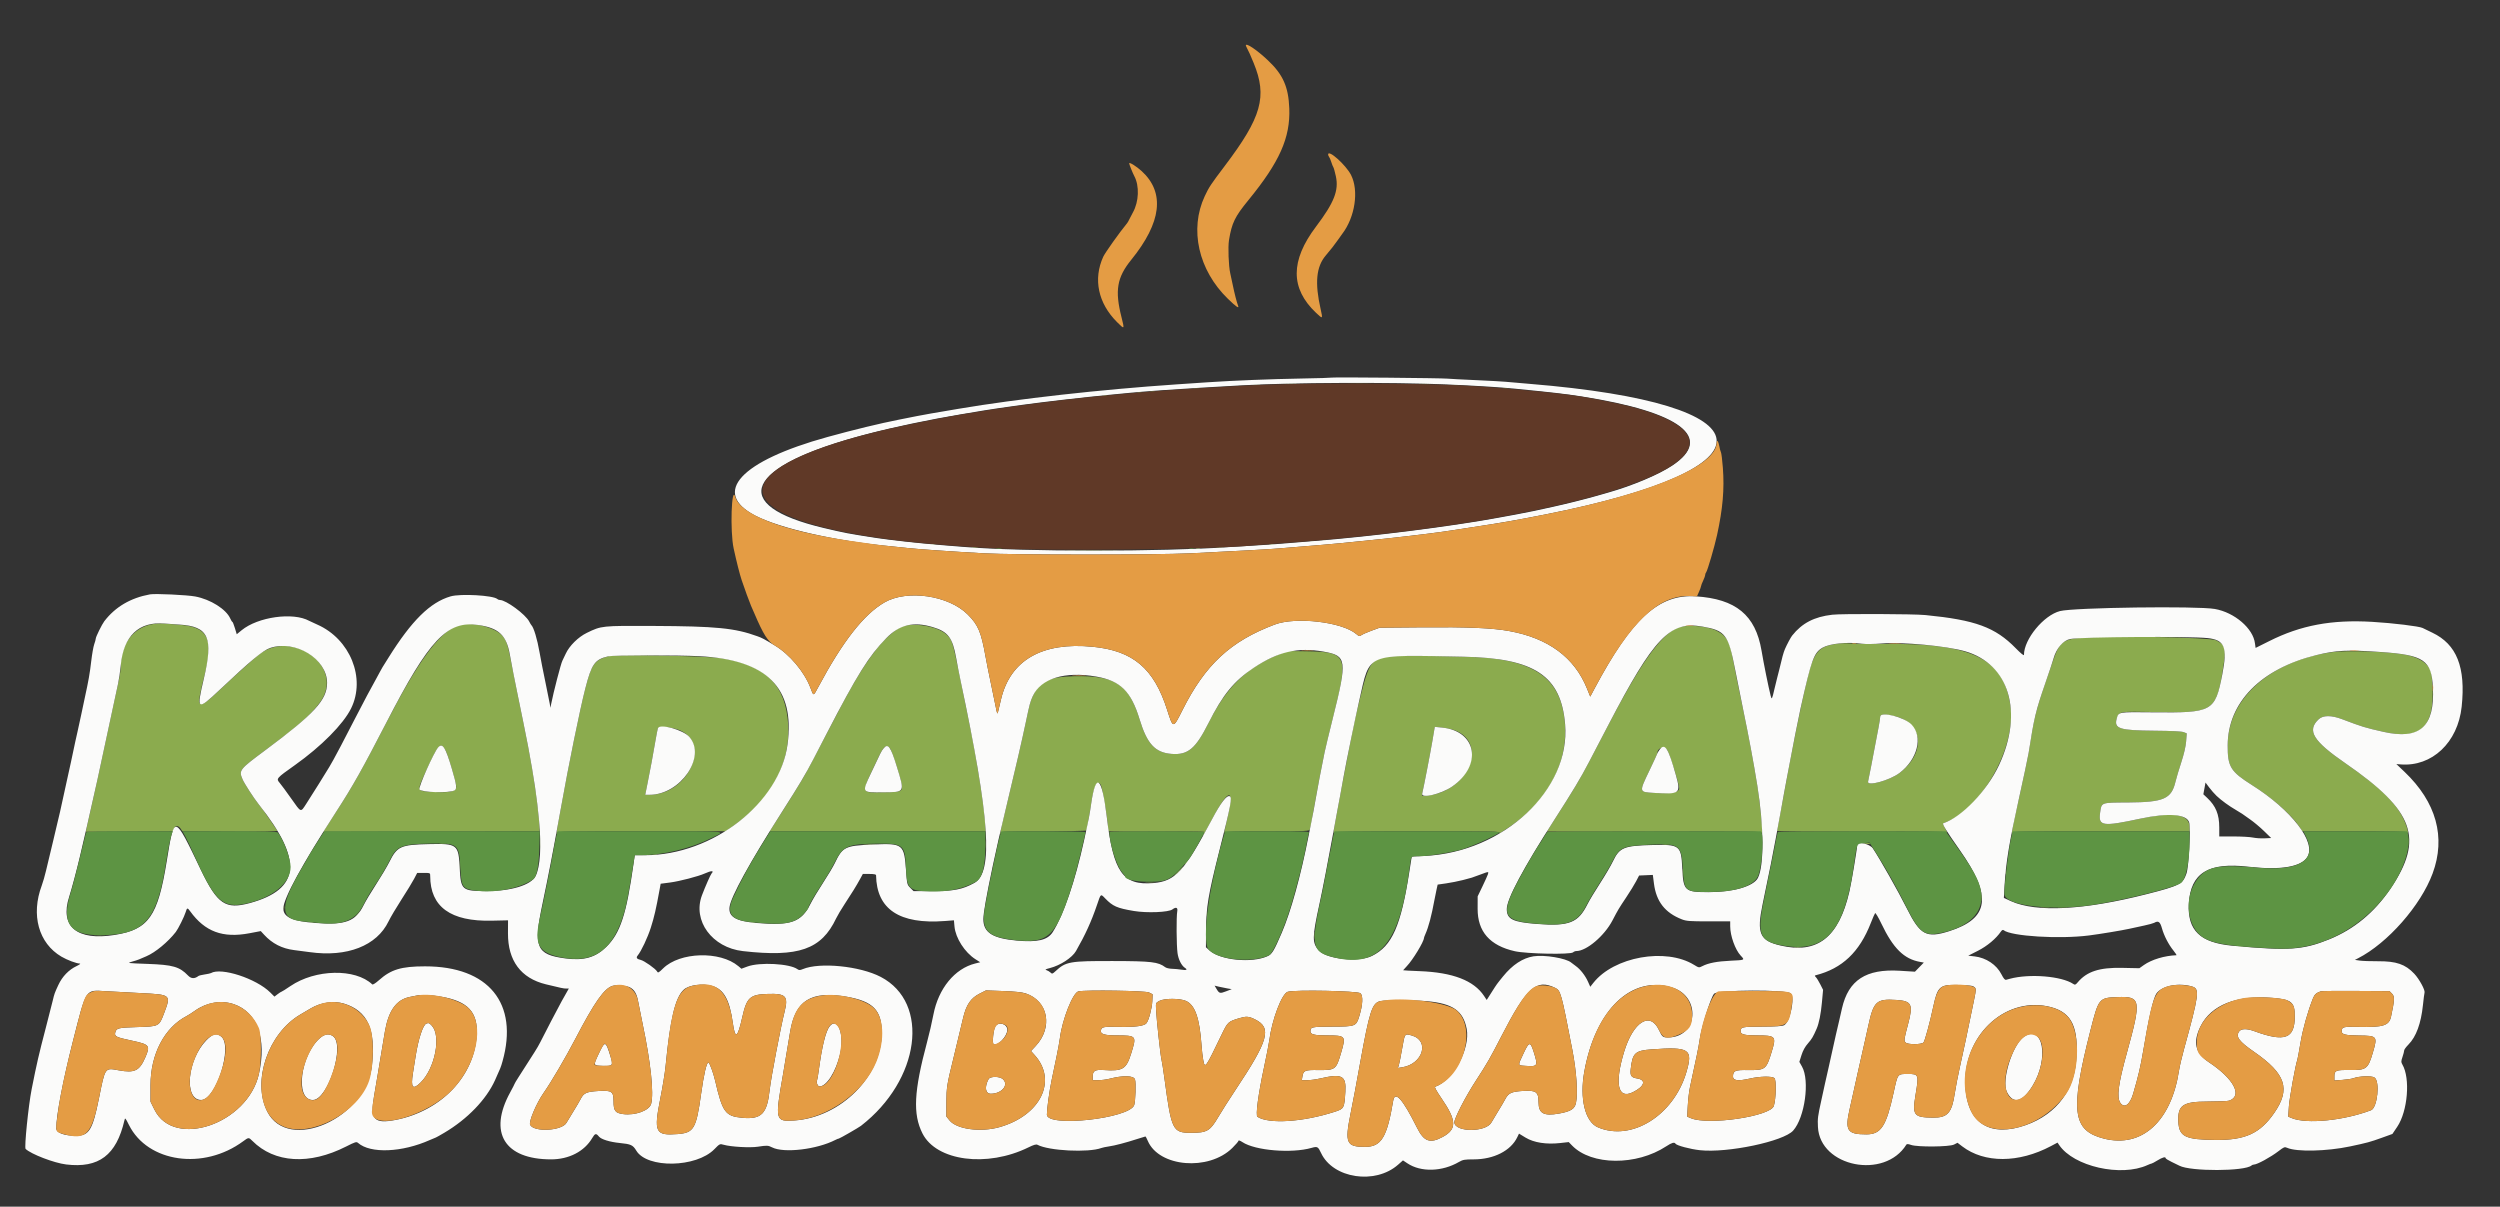 <svg id="svg" version="1.1" xmlns="http://www.w3.org/2000/svg" xmlns:xlink="http://www.w3.org/1999/xlink" width="400" height="193.066" viewBox="0, 0, 400,193.066"><rect x="0" y="0" width="400" height="193.066" fill="#333333" stroke="none"/><g id="svgg"><path id="path0" d="M215.792 61.291 C 216.731 61.321,218.269 61.321,219.208 61.291 C 220.148 61.261,219.379 61.237,217.500 61.237 C 215.621 61.237,214.852 61.261,215.792 61.291 M205.625 61.456 C 206.106 61.490,206.894 61.490,207.375 61.456 C 207.856 61.423,207.463 61.395,206.500 61.395 C 205.537 61.395,205.144 61.423,205.625 61.456 M227.208 61.456 C 227.644 61.490,228.356 61.490,228.792 61.456 C 229.227 61.422,228.871 61.393,228.000 61.393 C 227.129 61.393,226.773 61.422,227.208 61.456 M200.458 61.621 C 200.756 61.658,201.244 61.658,201.542 61.621 C 201.840 61.584,201.596 61.553,201.000 61.553 C 200.404 61.553,200.160 61.584,200.458 61.621 M232.461 61.621 C 232.761 61.658,233.211 61.657,233.461 61.619 C 233.712 61.581,233.467 61.551,232.917 61.552 C 232.367 61.553,232.162 61.584,232.461 61.621 M191.044 62.120 C 191.297 62.158,191.672 62.157,191.877 62.117 C 192.082 62.078,191.875 62.046,191.417 62.048 C 190.958 62.049,190.791 62.081,191.044 62.120 M240.458 62.118 C 240.665 62.157,241.002 62.157,241.208 62.118 C 241.415 62.078,241.246 62.045,240.833 62.045 C 240.421 62.045,240.252 62.078,240.458 62.118 M184.127 62.618 C 184.334 62.658,184.634 62.656,184.794 62.615 C 184.953 62.573,184.783 62.540,184.417 62.542 C 184.050 62.544,183.920 62.578,184.127 62.618 M182.042 62.782 C 182.202 62.823,182.465 62.823,182.625 62.782 C 182.785 62.740,182.654 62.705,182.333 62.705 C 182.012 62.705,181.881 62.740,182.042 62.782 M176.542 63.282 C 176.702 63.323,176.965 63.323,177.125 63.282 C 177.285 63.240,177.154 63.205,176.833 63.205 C 176.512 63.205,176.381 63.240,176.542 63.282 M211.708 86.448 C 211.869 86.490,212.131 86.490,212.292 86.448 C 212.452 86.406,212.321 86.372,212.000 86.372 C 211.679 86.372,211.548 86.406,211.708 86.448 M209.708 86.615 C 209.869 86.657,210.131 86.657,210.292 86.615 C 210.452 86.573,210.321 86.539,210.000 86.539 C 209.679 86.539,209.548 86.573,209.708 86.615 M148.960 87.118 C 149.168 87.158,149.468 87.156,149.627 87.115 C 149.786 87.073,149.617 87.040,149.250 87.042 C 148.883 87.044,148.753 87.078,148.960 87.118 M203.125 87.118 C 203.331 87.157,203.669 87.157,203.875 87.118 C 204.081 87.078,203.912 87.045,203.500 87.045 C 203.088 87.045,202.919 87.078,203.125 87.118 M155.542 87.619 C 155.794 87.658,156.206 87.658,156.458 87.619 C 156.710 87.581,156.504 87.550,156.000 87.550 C 155.496 87.550,155.290 87.581,155.542 87.619 M194.628 87.621 C 194.928 87.658,195.378 87.657,195.628 87.619 C 195.878 87.581,195.633 87.551,195.083 87.552 C 194.533 87.553,194.328 87.584,194.628 87.621 M191.375 87.782 C 191.535 87.823,191.798 87.823,191.958 87.782 C 192.119 87.740,191.987 87.705,191.667 87.705 C 191.346 87.705,191.215 87.740,191.375 87.782 M171.303 88.125 C 173.257 88.152,176.407 88.151,178.303 88.125 C 180.199 88.098,178.600 88.076,174.750 88.076 C 170.900 88.076,169.349 88.098,171.303 88.125 M24.653 99.827 C 21.483 100.246,19.333 102.944,19.333 106.502 C 19.333 107.014,19.181 108.105,18.995 108.925 C 18.635 110.516,18.352 111.823,17.933 113.833 C 17.635 115.267,17.281 116.912,16.412 120.917 C 16.074 122.475,15.703 124.200,15.588 124.750 C 15.473 125.300,15.097 126.987,14.752 128.500 C 14.408 130.012,14.036 131.662,13.926 132.167 L 13.725 133.083 20.701 133.038 L 27.678 132.993 27.835 132.580 C 28.038 132.046,28.549 132.046,28.899 132.580 L 29.170 132.993 36.819 133.038 C 41.883 133.068,44.437 133.027,44.374 132.917 C 44.270 132.732,42.172 129.681,41.967 129.417 C 41.896 129.325,41.660 129.025,41.441 128.750 C 40.606 127.697,39.106 125.387,38.810 124.695 C 38.190 123.248,38.283 123.128,42.417 120.058 C 47.975 115.931,49.719 114.403,51.205 112.359 C 55.390 106.605,46.427 100.210,40.997 105.075 C 40.582 105.446,39.610 106.313,38.835 107.000 C 38.061 107.688,36.349 109.263,35.031 110.500 C 31.484 113.829,31.288 113.607,32.751 107.917 C 34.196 102.297,33.294 100.377,29.036 99.998 C 25.798 99.711,25.591 99.703,24.653 99.827 M73.083 100.120 C 70.196 101.286,66.822 105.939,61.749 115.750 C 57.863 123.265,56.410 125.843,53.762 129.917 C 53.166 130.833,52.463 131.921,52.200 132.333 L 51.721 133.083 69.027 133.040 L 86.333 132.997 86.333 132.516 C 86.333 131.722,86.009 128.732,85.653 126.250 C 85.354 124.165,85.111 122.734,84.496 119.417 C 84.294 118.326,83.086 112.357,82.742 110.750 C 82.625 110.200,82.292 108.513,82.002 107.000 C 81.262 103.127,81.056 102.465,80.348 101.683 C 79.038 100.235,74.966 99.359,73.083 100.120 M144.009 100.376 C 143.134 100.799,141.247 102.536,140.254 103.832 C 137.856 106.959,136.381 109.460,132.292 117.333 C 129.689 122.346,129.187 123.287,128.384 124.667 C 127.665 125.902,125.771 128.931,123.772 132.042 L 123.156 133.000 140.435 133.000 L 157.714 133.000 157.604 131.458 C 157.394 128.541,156.239 121.263,155.149 116.000 C 154.780 114.212,154.030 110.549,153.485 107.860 C 152.431 102.667,152.341 102.383,151.473 101.550 C 150.006 100.144,145.841 99.488,144.009 100.376 M268.229 100.508 C 265.529 101.844,262.391 106.306,257.333 116.001 C 256.210 118.154,254.811 120.836,254.224 121.959 C 252.931 124.439,251.686 126.528,249.306 130.213 C 248.313 131.751,247.500 133.026,247.500 133.047 C 247.500 133.067,255.219 133.064,264.654 133.040 C 280.906 132.999,281.812 133.012,281.885 133.290 C 282.202 134.507,281.656 128.695,281.168 125.667 C 280.597 122.120,279.775 117.703,278.998 114.000 C 277.935 108.929,277.672 107.628,277.105 104.625 C 276.720 102.584,276.103 101.642,274.682 100.927 C 273.020 100.090,269.530 99.863,268.229 100.508 M333.500 102.011 C 330.036 102.258,329.554 102.624,328.432 105.848 C 325.635 113.888,325.567 114.147,324.574 120.500 C 324.493 121.023,323.802 124.278,323.000 127.917 C 322.838 128.650,322.502 130.174,322.254 131.304 C 322.005 132.433,321.846 133.402,321.901 133.456 C 321.955 133.511,322.000 133.431,322.000 133.278 C 322.000 133.021,323.056 133.000,336.167 133.000 L 350.333 133.000 350.333 132.347 C 350.333 130.271,347.794 129.837,342.417 130.992 C 336.411 132.282,335.715 132.180,336.016 130.056 C 336.258 128.349,336.063 128.420,340.548 128.393 C 346.215 128.358,347.437 127.817,348.084 125.056 C 348.209 124.521,348.619 123.146,348.995 122.000 C 349.433 120.665,349.715 119.455,349.780 118.630 L 349.882 117.344 349.399 117.147 C 349.081 117.017,347.492 116.938,344.738 116.915 C 339.054 116.867,338.157 116.571,338.700 114.919 C 339.061 113.819,339.116 113.810,344.750 113.929 C 354.113 114.128,354.588 113.832,355.660 107.128 C 356.219 103.634,356.124 103.230,354.556 102.439 C 353.672 101.993,338.163 101.678,333.500 102.011 M294.500 102.935 C 290.719 103.340,290.125 104.119,288.736 110.500 C 288.587 111.188,288.361 112.200,288.235 112.750 C 287.931 114.072,286.785 119.754,286.335 122.167 C 285.691 125.621,285.517 126.559,285.162 128.500 C 284.970 129.554,284.705 130.957,284.573 131.618 C 284.441 132.279,284.333 132.879,284.333 132.951 C 284.333 133.024,290.381 133.064,297.772 133.040 C 308.395 133.005,311.265 133.040,311.468 133.206 C 311.610 133.322,311.510 133.047,311.246 132.595 C 310.982 132.142,310.837 131.749,310.925 131.720 C 316.844 129.746,322.624 119.672,321.682 112.968 C 320.615 105.372,315.647 102.913,301.583 103.018 C 299.200 103.036,296.762 103.011,296.167 102.962 C 295.571 102.912,294.821 102.900,294.500 102.935 M204.500 104.748 C 199.316 106.908,196.262 109.913,193.333 115.735 C 191.297 119.784,190.072 120.812,187.502 120.628 C 184.834 120.437,183.546 119.056,182.331 115.083 C 180.617 109.483,178.465 108.061,171.901 108.193 C 167.854 108.275,166.328 109.008,165.242 111.392 C 164.835 112.286,164.733 112.661,164.157 115.417 C 163.565 118.247,162.364 123.456,161.085 128.750 C 160.863 129.667,160.522 131.079,160.327 131.889 C 160.131 132.698,160.016 133.404,160.069 133.458 C 160.123 133.512,160.167 133.431,160.167 133.278 C 160.167 133.023,160.733 133.000,167.000 133.000 C 170.758 133.000,173.835 132.944,173.836 132.875 C 173.838 132.806,173.945 132.253,174.073 131.644 C 174.202 131.036,174.430 129.686,174.580 128.644 C 174.995 125.755,175.596 124.593,176.143 125.625 C 176.433 126.174,177.307 131.593,177.332 133.000 C 177.333 133.046,180.783 133.063,185.000 133.038 C 189.217 133.014,192.667 133.037,192.667 133.091 C 192.667 133.145,192.582 133.352,192.480 133.553 C 192.377 133.753,192.366 133.842,192.455 133.750 C 192.544 133.658,193.086 132.687,193.659 131.591 C 196.445 126.261,197.533 125.793,196.500 130.368 C 195.862 133.197,195.809 133.461,195.929 133.208 C 196.006 133.047,197.537 133.000,202.753 133.000 C 209.200 133.000,209.482 132.987,209.577 132.685 C 209.688 132.338,210.026 130.559,210.422 128.250 C 210.704 126.603,211.530 122.299,211.942 120.333 C 212.086 119.646,212.769 116.833,213.460 114.083 C 215.766 104.908,215.502 104.301,209.167 104.206 L 205.917 104.157 204.500 104.748 M373.083 104.349 C 363.195 105.755,356.455 111.785,356.426 119.250 C 356.412 122.675,356.878 123.439,360.296 125.598 C 363.560 127.661,366.663 130.387,367.913 132.292 L 368.378 133.000 376.772 133.000 C 383.057 133.000,385.167 133.049,385.167 133.194 C 385.167 133.301,385.212 133.344,385.267 133.289 C 385.322 133.233,385.237 132.790,385.077 132.302 C 384.015 129.059,381.434 126.376,375.326 122.167 C 370.077 118.549,369.065 116.895,370.990 115.083 C 371.692 114.423,373.020 114.420,374.750 115.076 C 377.993 116.305,378.329 116.408,381.333 117.092 C 387.753 118.554,389.875 116.075,389.067 108.060 C 388.905 106.453,387.472 105.296,385.000 104.776 C 382.582 104.268,375.455 104.012,373.083 104.349 M97.417 104.977 C 95.117 105.593,94.664 106.217,93.647 110.167 C 92.785 113.512,90.972 122.404,89.737 129.333 C 89.599 130.112,89.372 131.340,89.234 132.061 C 89.095 132.781,89.024 133.413,89.074 133.463 C 89.125 133.514,89.167 133.431,89.167 133.278 C 89.167 133.021,90.176 133.000,102.645 133.000 L 116.124 133.000 117.589 131.958 C 123.461 127.784,126.485 122.091,126.109 115.917 C 125.726 109.620,122.552 106.436,115.544 105.322 C 113.258 104.959,98.530 104.678,97.417 104.977 M222.500 105.013 C 219.143 105.445,219.042 105.619,216.916 114.583 C 216.652 115.697,215.198 123.040,214.755 125.500 C 214.598 126.371,214.368 127.608,214.245 128.250 C 213.469 132.288,213.316 133.205,213.403 133.292 C 213.456 133.345,213.500 133.301,213.500 133.194 C 213.500 133.048,216.793 133.000,226.865 133.000 C 239.051 133.000,240.202 133.023,239.907 133.262 C 239.328 133.732,240.051 133.300,241.562 132.273 C 248.508 127.555,251.690 120.369,249.991 113.235 C 248.827 108.343,245.184 105.937,237.917 105.259 C 235.204 105.005,223.952 104.826,222.500 105.013 M303.130 114.585 C 307.741 115.672,308.163 120.475,303.929 123.672 C 302.325 124.883,298.655 125.881,298.894 125.042 C 298.965 124.793,299.558 121.727,300.588 116.288 C 300.723 115.576,300.833 114.845,300.833 114.663 C 300.833 114.249,301.595 114.223,303.130 114.585 M108.834 116.872 C 113.821 119.084,109.974 127.167,103.934 127.167 L 103.237 127.167 103.613 125.292 C 104.081 122.961,104.420 121.136,104.846 118.667 C 105.028 117.612,105.214 116.646,105.259 116.518 C 105.391 116.144,107.710 116.373,108.834 116.872 M232.736 116.843 C 238.151 118.870,234.970 126.586,228.434 127.281 C 227.459 127.385,227.451 127.383,227.550 126.985 C 227.774 126.085,228.835 120.603,229.188 118.523 L 229.565 116.297 230.728 116.411 C 231.367 116.474,232.271 116.668,232.736 116.843 M71.329 120.159 C 71.738 120.960,73.000 125.260,73.000 125.852 C 73.000 126.666,72.036 126.874,69.101 126.694 C 66.593 126.541,66.626 126.700,68.330 123.008 C 70.220 118.911,70.538 118.609,71.329 120.159 M142.473 119.875 C 142.849 120.488,144.136 124.563,144.277 125.589 C 144.423 126.658,144.207 126.746,141.349 126.773 C 137.583 126.810,137.636 127.282,140.687 120.884 C 141.451 119.283,141.939 119.007,142.473 119.875 M266.829 120.158 C 267.319 121.119,268.667 125.476,268.667 126.100 C 268.667 126.812,267.452 127.039,264.583 126.863 C 262.224 126.718,262.235 126.778,263.909 123.282 C 264.601 121.837,265.167 120.613,265.167 120.562 C 265.167 119.587,266.386 119.291,266.829 120.158 M86.396 134.917 C 86.396 135.925,86.424 136.316,86.457 135.786 C 86.490 135.255,86.490 134.430,86.456 133.952 C 86.422 133.474,86.395 133.908,86.396 134.917 M385.385 134.750 C 385.386 135.300,385.417 135.505,385.454 135.205 C 385.491 134.906,385.490 134.456,385.452 134.205 C 385.414 133.955,385.384 134.200,385.385 134.750 M157.718 135.083 C 157.719 135.633,157.750 135.838,157.787 135.539 C 157.825 135.239,157.824 134.789,157.786 134.539 C 157.748 134.288,157.717 134.533,157.718 135.083 M70.375 134.953 C 70.627 134.991,71.040 134.991,71.292 134.953 C 71.544 134.915,71.337 134.883,70.833 134.883 C 70.329 134.883,70.123 134.915,70.375 134.953 M298.167 134.898 C 298.167 134.934,298.424 134.994,298.738 135.030 C 299.053 135.067,299.273 135.038,299.228 134.965 C 299.148 134.835,298.167 134.773,298.167 134.898 M138.208 135.123 C 138.735 135.156,139.598 135.156,140.125 135.123 C 140.652 135.090,140.221 135.063,139.167 135.063 C 138.112 135.063,137.681 135.090,138.208 135.123 M266.042 135.119 C 266.294 135.158,266.706 135.158,266.958 135.119 C 267.210 135.081,267.004 135.050,266.500 135.050 C 265.996 135.050,265.790 135.081,266.042 135.119 M104.460 136.785 C 104.668 136.824,104.968 136.823,105.127 136.781 C 105.286 136.739,105.117 136.707,104.750 136.709 C 104.383 136.711,104.253 136.745,104.460 136.785 M281.875 137.417 C 281.877 137.783,281.911 137.914,281.951 137.706 C 281.991 137.499,281.990 137.199,281.948 137.040 C 281.906 136.880,281.874 137.050,281.875 137.417 M73.556 138.500 C 73.556 139.188,73.585 139.469,73.621 139.125 C 73.657 138.781,73.657 138.219,73.621 137.875 C 73.585 137.531,73.556 137.813,73.556 138.500 M189.957 137.757 C 189.705 137.990,189.500 138.229,189.500 138.288 C 189.500 138.347,189.725 138.180,190.000 137.917 C 190.459 137.476,190.572 137.333,190.457 137.333 C 190.433 137.333,190.208 137.524,189.957 137.757 M188.500 139.417 C 188.095 139.829,187.801 140.167,187.847 140.167 C 187.893 140.167,188.262 139.829,188.667 139.417 C 189.072 139.004,189.365 138.667,189.319 138.667 C 189.274 138.667,188.905 139.004,188.500 139.417 M269.221 139.750 C 269.222 140.392,269.252 140.634,269.288 140.288 C 269.324 139.942,269.324 139.417,269.287 139.121 C 269.250 138.825,269.221 139.108,269.221 139.750 M359.875 138.782 C 360.035 138.823,360.298 138.823,360.458 138.782 C 360.619 138.740,360.488 138.705,360.167 138.705 C 359.846 138.705,359.715 138.740,359.875 138.782 M320.872 139.500 C 320.872 139.821,320.906 139.952,320.948 139.792 C 320.990 139.631,320.990 139.369,320.948 139.208 C 320.906 139.048,320.872 139.179,320.872 139.500 M183.375 141.288 C 183.719 141.324,184.281 141.324,184.625 141.288 C 184.969 141.252,184.688 141.223,184.000 141.223 C 183.313 141.223,183.031 141.252,183.375 141.288 M317.052 143.583 C 317.053 144.133,317.084 144.338,317.121 144.039 C 317.158 143.739,317.157 143.289,317.119 143.039 C 317.081 142.788,317.051 143.033,317.052 143.583 M45.375 145.250 C 45.377 145.617,45.411 145.747,45.451 145.540 C 45.491 145.332,45.490 145.032,45.448 144.873 C 45.406 144.714,45.374 144.883,45.375 145.250 M326.621 145.287 C 326.917 145.324,327.442 145.324,327.788 145.288 C 328.134 145.252,327.892 145.222,327.250 145.221 C 326.608 145.221,326.325 145.250,326.621 145.287 M329.375 145.288 C 329.719 145.324,330.281 145.324,330.625 145.288 C 330.969 145.252,330.688 145.223,330.000 145.223 C 329.313 145.223,329.031 145.252,329.375 145.288 M193.039 146.167 C 193.039 146.487,193.073 146.619,193.115 146.458 C 193.157 146.298,193.157 146.035,193.115 145.875 C 193.073 145.715,193.039 145.846,193.039 146.167 M57.073 146.375 L 56.583 146.917 57.125 146.427 C 57.630 145.971,57.743 145.833,57.615 145.833 C 57.586 145.833,57.342 146.077,57.073 146.375 M49.542 147.615 C 49.702 147.657,49.965 147.657,50.125 147.615 C 50.285 147.573,50.154 147.539,49.833 147.539 C 49.512 147.539,49.381 147.573,49.542 147.615 M120.127 147.618 C 120.334 147.658,120.634 147.656,120.794 147.615 C 120.953 147.573,120.783 147.540,120.417 147.542 C 120.050 147.544,119.920 147.578,120.127 147.618 M192.879 149.000 C 192.879 149.412,192.911 149.581,192.951 149.375 C 192.991 149.169,192.991 148.831,192.951 148.625 C 192.911 148.419,192.879 148.587,192.879 149.000 M210.217 149.667 C 210.217 150.171,210.248 150.377,210.286 150.125 C 210.324 149.873,210.324 149.460,210.286 149.208 C 210.248 148.956,210.217 149.162,210.217 149.667 M15.213 149.789 C 15.652 149.824,16.327 149.823,16.713 149.788 C 17.100 149.754,16.742 149.725,15.917 149.726 C 15.092 149.726,14.775 149.755,15.213 149.789 M358.044 151.453 C 358.297 151.491,358.672 151.490,358.877 151.451 C 359.082 151.411,358.875 151.380,358.417 151.381 C 357.958 151.382,357.791 151.415,358.044 151.453 M287.128 151.621 C 287.428 151.658,287.878 151.657,288.128 151.619 C 288.378 151.581,288.133 151.551,287.583 151.552 C 287.033 151.553,286.828 151.584,287.128 151.621 " stroke="none" fill="#8bab4e" fill-rule="evenodd"></path><path id="path1" d="M213.167 60.414 C 213.029 60.452,210.854 60.519,208.333 60.562 C 203.315 60.650,197.400 60.886,193.250 61.164 C 191.783 61.263,189.533 61.414,188.250 61.501 C 176.105 62.323,162.918 63.798,153.417 65.400 C 149.379 66.080,147.820 66.353,146.750 66.566 C 146.108 66.694,144.796 66.955,143.833 67.145 C 140.702 67.765,136.668 68.744,132.417 69.915 C 118.466 73.761,113.792 78.826,120.819 82.483 C 124.810 84.559,133.822 86.592,142.667 87.412 C 143.262 87.467,144.387 87.586,145.167 87.675 C 146.799 87.862,152.309 88.246,157.500 88.533 C 162.137 88.790,185.055 88.790,190.417 88.533 C 197.048 88.216,203.699 87.848,204.583 87.750 C 205.042 87.699,206.879 87.547,208.667 87.411 C 215.860 86.867,228.014 85.552,232.417 84.842 C 232.967 84.754,234.167 84.567,235.083 84.428 C 240.322 83.632,242.388 83.273,247.250 82.310 C 284.814 74.870,283.585 64.595,244.750 61.419 C 243.100 61.284,241.375 61.134,240.917 61.086 C 240.458 61.038,238.321 60.920,236.167 60.824 C 234.012 60.728,231.950 60.620,231.583 60.583 C 230.636 60.489,213.468 60.332,213.167 60.414 M231.417 61.506 C 235.932 61.699,239.964 61.946,242.167 62.165 C 248.541 62.796,250.338 63.005,253.083 63.433 C 268.918 65.903,274.312 70.040,267.531 74.515 C 265.321 75.973,261.116 77.744,257.333 78.810 C 257.012 78.900,256.225 79.125,255.583 79.309 C 253.716 79.846,250.572 80.635,248.500 81.087 C 247.446 81.317,246.096 81.613,245.500 81.743 C 244.904 81.874,243.592 82.133,242.583 82.318 C 241.575 82.502,240.300 82.736,239.750 82.837 C 231.990 84.262,219.345 85.857,210.083 86.580 C 208.342 86.716,206.054 86.902,205.000 86.994 C 203.946 87.086,202.258 87.203,201.250 87.253 C 200.242 87.303,198.367 87.418,197.083 87.508 C 185.788 88.298,163.802 88.296,154.167 87.504 C 153.021 87.410,151.183 87.260,150.083 87.170 C 147.246 86.940,142.197 86.383,140.333 86.094 C 135.557 85.356,135.338 85.314,131.833 84.488 C 116.281 80.821,119.073 74.617,138.583 69.488 C 143.000 68.327,148.750 67.117,153.917 66.261 C 155.292 66.034,156.867 65.768,157.417 65.672 C 158.401 65.499,160.393 65.209,163.833 64.737 C 167.209 64.275,173.443 63.559,177.417 63.177 C 178.425 63.080,180.037 62.923,181.000 62.829 C 183.161 62.618,188.801 62.216,192.583 62.004 C 194.142 61.916,196.879 61.759,198.667 61.655 C 206.365 61.206,222.672 61.132,231.417 61.506 M24.000 95.098 C 20.892 95.666,18.451 97.101,16.691 99.395 C 16.325 99.872,15.334 101.879,15.326 102.159 C 15.322 102.301,15.209 102.717,15.075 103.083 C 14.941 103.450,14.724 104.688,14.591 105.833 C 14.370 107.752,14.169 108.894,13.580 111.583 C 13.460 112.133,13.206 113.333,13.016 114.250 C 12.826 115.167,12.557 116.404,12.419 117.000 C 12.175 118.051,12.044 118.660,11.339 122.000 C 11.156 122.871,10.891 124.071,10.751 124.667 C 10.611 125.263,10.348 126.462,10.167 127.333 C 9.986 128.204,9.731 129.367,9.600 129.917 C 9.469 130.467,9.238 131.442,9.086 132.083 C 8.933 132.725,8.668 133.850,8.497 134.583 C 8.325 135.317,8.073 136.367,7.937 136.917 C 7.800 137.467,7.540 138.554,7.359 139.333 C 7.178 140.112,6.875 141.162,6.686 141.667 C 4.919 146.379,6.172 150.918,9.833 153.066 C 10.762 153.611,12.230 154.162,12.781 154.172 C 12.947 154.176,12.708 154.356,12.250 154.574 C 10.999 155.168,9.971 156.234,9.336 157.597 C 8.745 158.867,8.691 159.016,8.442 160.083 C 8.313 160.633,7.816 162.583,7.337 164.417 C 6.192 168.800,5.905 170.043,5.069 174.250 C 4.551 176.857,3.867 183.603,4.097 183.826 C 4.962 184.661,8.667 186.083,10.583 186.314 C 15.816 186.947,18.616 184.829,19.908 179.261 C 20.017 178.791,20.045 178.819,20.636 180.001 C 23.642 186.012,32.581 187.281,38.917 182.596 C 39.773 181.963,39.801 181.961,40.371 182.534 C 43.905 186.090,49.498 186.429,55.377 183.445 C 56.856 182.695,57.031 182.642,57.294 182.872 C 59.274 184.605,64.336 184.394,68.797 182.395 C 69.281 182.178,69.706 182.000,69.741 182.000 C 69.777 182.000,70.382 181.659,71.086 181.243 C 74.783 179.058,77.802 175.930,79.203 172.833 C 80.085 170.886,80.135 170.760,80.397 169.833 C 83.022 160.542,78.187 154.607,68.000 154.615 C 64.195 154.619,62.563 155.112,60.616 156.847 C 60.105 157.303,59.651 157.588,59.566 157.507 C 56.847 154.921,50.461 155.053,46.459 157.778 C 45.741 158.267,45.108 158.667,45.051 158.667 C 44.994 158.667,44.714 158.845,44.428 159.063 L 43.909 159.460 43.246 158.799 C 41.013 156.573,35.388 154.734,33.747 155.695 C 33.657 155.748,33.208 155.845,32.750 155.911 C 32.292 155.977,31.842 156.089,31.750 156.160 C 31.136 156.634,30.591 156.610,30.087 156.087 C 28.723 154.671,27.671 154.369,23.583 154.223 C 20.368 154.108,20.280 154.096,21.083 153.876 C 21.542 153.751,22.067 153.583,22.250 153.502 C 22.433 153.421,22.958 153.197,23.417 153.003 C 24.845 152.400,26.879 150.720,28.131 149.110 C 28.502 148.634,29.494 146.644,29.694 145.974 C 29.923 145.211,29.987 145.194,30.419 145.792 C 32.788 149.070,35.638 150.130,39.904 149.321 L 41.725 148.975 42.251 149.550 C 43.555 150.972,45.136 151.780,47.083 152.018 C 47.817 152.107,48.924 152.252,49.545 152.340 C 55.522 153.187,60.288 151.328,62.169 147.417 C 62.478 146.775,63.410 145.200,64.240 143.916 C 65.071 142.633,65.975 141.152,66.250 140.625 L 66.750 139.668 67.792 139.667 C 68.833 139.667,68.833 139.667,68.833 140.156 C 68.833 145.095,72.100 147.463,78.698 147.310 L 81.285 147.250 81.276 149.333 C 81.256 153.706,83.346 156.518,87.337 157.488 C 89.884 158.108,90.167 158.167,90.591 158.167 L 91.011 158.167 90.612 158.875 C 90.393 159.265,90.056 159.862,89.863 160.203 C 89.449 160.934,86.917 165.788,86.448 166.750 C 86.270 167.117,85.857 167.829,85.532 168.333 C 85.207 168.837,84.632 169.737,84.254 170.333 C 83.876 170.929,83.289 171.847,82.950 172.372 C 82.611 172.898,82.333 173.366,82.333 173.412 C 82.333 173.458,82.014 174.078,81.625 174.789 C 78.103 181.221,80.715 185.496,88.170 185.499 C 91.041 185.501,93.506 184.222,94.762 182.078 C 95.202 181.327,95.377 181.290,95.833 181.853 C 96.194 182.297,97.568 182.721,99.155 182.878 C 100.949 183.056,101.263 183.200,101.806 184.100 C 103.543 186.980,111.389 186.840,114.292 183.878 C 115.158 182.994,115.174 182.986,115.792 183.164 C 116.939 183.494,119.987 183.668,121.245 183.475 C 122.731 183.247,122.893 183.255,123.546 183.585 C 125.431 184.538,130.708 183.912,133.667 182.384 C 133.896 182.266,134.144 182.168,134.218 182.168 C 134.344 182.167,137.390 180.416,137.750 180.137 C 147.217 172.814,148.861 160.447,140.917 156.304 C 137.580 154.564,131.166 153.924,128.446 155.060 C 127.990 155.251,127.844 155.253,127.595 155.072 C 126.370 154.176,121.572 153.915,119.605 154.637 L 118.627 154.996 118.140 154.587 C 115.208 152.120,108.773 152.309,106.103 154.941 C 105.389 155.644,105.282 155.700,105.136 155.439 C 104.884 154.990,103.063 153.707,102.501 153.584 C 101.888 153.449,101.738 153.232,102.021 152.892 C 102.595 152.200,103.625 150.018,104.134 148.417 C 104.680 146.697,104.959 145.487,105.521 142.406 L 105.706 141.396 107.228 141.199 C 108.704 141.008,111.733 140.220,112.750 139.762 C 113.828 139.277,114.308 139.275,113.850 139.758 C 113.689 139.928,112.825 141.891,112.313 143.248 C 110.780 147.316,113.936 151.618,118.865 152.177 C 127.786 153.188,131.425 151.912,133.782 146.943 C 133.993 146.500,134.593 145.487,135.117 144.693 C 136.278 142.931,137.039 141.697,137.616 140.636 L 138.053 139.833 139.110 139.833 C 139.842 139.833,140.168 139.897,140.170 140.042 C 140.256 145.488,143.918 147.920,151.189 147.361 L 152.628 147.250 152.718 148.238 C 152.885 150.084,154.365 152.393,156.076 153.479 L 156.835 153.960 156.043 154.157 C 152.754 154.975,150.148 158.157,149.346 162.333 C 149.098 163.628,148.696 165.367,148.326 166.750 C 146.222 174.610,146.039 178.255,147.591 181.343 C 149.820 185.777,157.928 186.844,164.560 183.576 C 165.393 183.166,165.787 183.053,165.994 183.164 C 167.809 184.135,174.146 184.453,176.229 183.677 C 176.424 183.605,176.958 183.493,177.417 183.429 C 178.347 183.300,180.127 182.833,181.980 182.232 C 182.656 182.013,183.240 181.833,183.277 181.833 C 183.315 181.833,183.483 182.156,183.652 182.550 C 185.448 186.740,193.384 187.404,197.165 183.681 C 197.716 183.139,198.167 182.613,198.167 182.512 C 198.167 182.411,198.448 182.515,198.792 182.742 C 200.833 184.093,206.662 184.576,209.859 183.659 C 210.780 183.395,210.895 183.458,211.369 184.476 C 213.269 188.560,220.029 189.587,223.696 186.349 L 224.475 185.661 225.196 186.140 C 227.356 187.575,230.751 187.479,233.446 185.906 C 234.056 185.551,234.346 185.500,235.780 185.500 C 239.013 185.500,241.735 184.115,242.771 181.942 L 243.040 181.378 244.097 182.021 C 245.417 182.822,247.416 183.136,249.624 182.887 L 250.999 182.733 251.532 183.283 C 254.640 186.489,261.833 186.545,266.612 183.400 C 267.483 182.827,267.903 182.708,268.075 182.986 C 268.258 183.283,270.427 183.863,271.990 184.033 C 276.395 184.512,285.358 182.627,286.905 180.897 C 288.769 178.813,289.588 172.901,288.323 170.660 L 287.896 169.903 288.240 168.814 C 288.469 168.088,288.814 167.463,289.275 166.941 C 289.888 166.247,290.099 165.889,290.668 164.583 C 291.039 163.730,291.341 162.222,291.509 160.382 L 291.692 158.373 291.245 157.490 C 290.999 157.004,290.683 156.493,290.543 156.353 C 290.333 156.143,290.329 156.088,290.519 156.039 C 294.755 154.959,297.516 152.337,299.335 147.667 C 299.639 146.887,299.946 146.183,300.018 146.101 C 300.090 146.019,300.538 146.769,301.014 147.767 C 302.900 151.723,304.629 153.438,307.197 153.900 L 307.810 154.011 307.101 154.741 L 306.391 155.472 303.994 155.322 C 298.571 154.982,295.748 156.811,294.719 161.333 C 294.583 161.929,294.369 162.867,294.244 163.417 C 294.119 163.967,293.899 164.904,293.756 165.500 C 293.612 166.096,293.345 167.296,293.163 168.167 C 292.980 169.037,292.714 170.237,292.571 170.833 C 292.428 171.429,292.174 172.554,292.006 173.333 C 291.837 174.112,291.576 175.313,291.424 176.000 C 290.844 178.627,290.802 178.956,290.872 180.333 C 291.196 186.712,301.538 188.768,305.014 183.144 C 305.095 183.014,305.312 183.026,305.772 183.189 C 306.795 183.550,311.909 183.506,312.641 183.130 L 313.199 182.843 313.954 183.419 C 317.502 186.128,322.985 186.112,328.145 183.378 L 329.206 182.815 329.464 183.199 C 331.777 186.638,339.364 188.359,343.609 186.408 C 343.897 186.275,344.189 186.167,344.257 186.167 C 344.324 186.167,344.745 185.942,345.192 185.667 C 345.994 185.173,346.500 185.034,346.500 185.306 C 346.500 185.383,346.931 185.652,347.458 185.904 C 347.985 186.157,348.546 186.431,348.705 186.514 C 350.493 187.451,359.189 187.423,360.242 186.476 C 360.329 186.397,360.495 186.333,360.612 186.333 C 361.138 186.333,363.314 185.146,364.586 184.165 C 365.424 183.518,365.551 183.470,365.939 183.647 C 367.425 184.324,372.268 184.219,376.000 183.429 C 378.754 182.846,379.225 182.718,381.101 182.041 L 382.785 181.433 383.557 180.287 C 385.238 177.789,385.673 172.535,384.381 170.323 C 384.159 169.942,384.161 169.812,384.399 169.109 C 384.546 168.676,384.667 168.209,384.667 168.071 C 384.667 167.933,384.976 167.508,385.355 167.125 C 386.581 165.887,387.365 163.754,387.668 160.833 C 387.767 159.871,387.885 158.962,387.928 158.814 C 388.047 158.414,387.080 156.642,386.282 155.796 C 384.848 154.277,383.411 153.783,380.474 153.799 C 379.313 153.805,378.008 153.759,377.573 153.697 L 376.783 153.583 377.266 153.337 C 382.020 150.911,387.321 144.886,389.220 139.750 C 391.363 133.953,389.812 128.343,384.728 123.499 L 383.417 122.250 384.083 122.304 C 389.111 122.715,393.263 118.796,393.867 113.071 C 394.534 106.750,393.081 103.090,389.167 101.227 C 388.479 100.899,387.781 100.561,387.615 100.475 C 387.095 100.205,382.883 99.692,379.583 99.497 C 373.066 99.113,368.134 100.035,363.056 102.589 C 361.879 103.181,360.908 103.665,360.897 103.666 C 360.886 103.666,360.841 103.348,360.796 102.958 C 360.525 100.562,357.527 97.987,354.365 97.434 C 351.509 96.935,331.824 97.202,329.604 97.770 C 326.984 98.440,323.833 102.271,323.833 104.787 C 323.833 104.952,323.310 104.526,322.524 103.722 C 319.241 100.363,316.069 99.196,308.083 98.411 C 306.167 98.223,294.695 98.179,293.167 98.355 C 290.273 98.687,288.329 99.698,286.742 101.696 C 286.520 101.976,285.932 103.075,285.599 103.833 C 285.368 104.359,285.111 105.290,284.657 107.250 C 284.572 107.617,284.428 108.179,284.337 108.500 C 284.247 108.821,284.053 109.608,283.908 110.250 C 283.532 111.908,283.476 112.008,283.308 111.333 C 282.919 109.768,282.225 106.334,281.842 104.083 C 280.880 98.419,277.739 95.829,271.330 95.416 C 265.408 95.033,261.119 98.930,255.160 110.105 L 254.438 111.459 253.913 110.159 C 251.915 105.203,247.735 102.110,241.500 100.975 C 238.766 100.477,234.819 100.307,227.500 100.371 L 220.750 100.431 219.512 100.882 C 218.832 101.130,218.097 101.450,217.880 101.592 C 217.511 101.834,217.453 101.824,216.987 101.431 C 214.699 99.506,207.340 98.652,203.970 99.921 C 196.878 102.592,192.840 106.339,189.175 113.651 C 187.694 116.605,187.706 116.605,186.743 113.583 C 184.626 106.943,181.298 104.120,174.833 103.484 C 166.744 102.688,161.637 105.623,160.160 111.917 C 159.966 112.742,159.753 113.642,159.686 113.917 C 159.581 114.347,159.527 114.219,159.293 113.000 C 159.144 112.221,158.789 110.496,158.504 109.167 C 158.219 107.837,157.845 105.962,157.673 105.000 C 156.977 101.108,156.504 99.993,154.839 98.326 C 151.780 95.262,145.149 94.294,141.524 96.382 C 138.218 98.286,134.813 102.640,130.908 109.958 C 130.126 111.424,130.179 111.420,129.667 110.051 C 128.716 107.510,126.330 104.682,123.931 103.250 C 122.101 102.158,121.949 102.078,121.167 101.794 C 117.564 100.488,114.614 100.197,104.500 100.151 C 96.256 100.114,96.249 100.114,93.896 101.257 C 92.512 101.929,91.092 103.335,90.513 104.604 C 90.309 105.051,90.071 105.550,89.984 105.712 C 89.748 106.152,88.550 110.771,88.180 112.667 L 88.066 113.250 87.958 112.583 C 87.899 112.217,87.581 110.642,87.252 109.083 C 86.923 107.525,86.510 105.425,86.336 104.417 C 85.958 102.233,85.398 100.379,85.003 100.000 C 84.955 99.954,84.806 99.704,84.672 99.444 C 84.078 98.293,80.960 96.000,79.989 96.000 C 79.848 96.000,79.662 95.932,79.575 95.848 C 78.960 95.257,73.692 94.956,72.095 95.420 C 68.820 96.372,65.851 99.306,62.144 105.250 C 61.744 105.892,61.321 106.567,61.205 106.750 C 61.088 106.933,60.880 107.308,60.741 107.583 C 60.602 107.858,60.318 108.383,60.110 108.750 C 59.435 109.937,58.236 112.192,56.875 114.833 C 54.926 118.618,53.764 120.835,53.358 121.542 C 53.161 121.885,52.861 122.410,52.691 122.708 C 52.380 123.254,49.821 127.345,49.016 128.583 C 48.079 130.026,48.223 130.074,46.614 127.793 C 45.821 126.669,44.984 125.532,44.753 125.266 C 44.158 124.580,44.188 124.545,47.187 122.417 C 51.396 119.429,54.917 115.879,56.165 113.363 C 58.564 108.529,56.033 102.249,50.750 99.927 C 50.200 99.685,49.626 99.419,49.474 99.335 C 46.889 97.911,41.268 98.697,38.648 100.849 L 37.880 101.480 37.580 100.490 C 37.415 99.946,37.236 99.500,37.181 99.500 C 37.126 99.500,36.977 99.263,36.849 98.974 C 36.184 97.472,33.684 95.897,31.237 95.437 C 29.911 95.188,24.813 94.949,24.000 95.098 M28.716 99.934 C 33.377 100.225,34.170 101.986,32.614 108.583 C 31.415 113.666,31.548 113.763,35.112 110.406 C 40.138 105.672,42.079 104.060,43.213 103.677 C 47.249 102.314,52.333 105.426,52.333 109.259 C 52.333 111.995,50.314 114.194,42.417 120.058 C 38.283 123.128,38.190 123.248,38.810 124.695 C 39.100 125.372,40.605 127.697,41.397 128.693 C 48.495 137.615,48.080 142.278,39.989 144.489 C 36.077 145.558,34.797 144.691,32.135 139.167 C 27.820 130.215,27.904 130.235,26.672 137.833 C 25.243 146.637,23.789 148.701,18.394 149.585 C 12.322 150.581,9.517 148.243,11.067 143.480 C 11.445 142.316,12.284 139.178,12.755 137.167 C 13.259 135.007,13.721 133.020,13.916 132.167 C 14.823 128.205,15.410 125.599,15.588 124.750 C 15.703 124.200,16.074 122.475,16.412 120.917 C 16.750 119.358,17.290 116.846,17.613 115.333 C 18.567 110.857,18.614 110.636,18.892 109.384 C 19.038 108.725,19.233 107.399,19.324 106.437 C 19.768 101.752,22.203 99.422,26.299 99.764 C 26.785 99.805,27.872 99.881,28.716 99.934 M76.529 100.001 C 79.789 100.472,81.013 101.611,81.565 104.686 C 81.866 106.360,82.412 109.171,82.727 110.667 C 83.135 112.598,84.305 118.389,84.496 119.417 C 85.472 124.676,85.886 127.477,86.245 131.250 C 86.640 135.403,86.443 138.668,85.708 140.144 C 84.971 141.624,81.807 142.588,77.730 142.575 C 73.911 142.563,73.731 142.405,73.553 138.900 C 73.360 135.091,73.189 134.956,68.667 135.057 C 64.104 135.158,63.552 135.405,62.301 137.903 C 61.930 138.644,60.970 140.262,60.168 141.500 C 59.366 142.737,58.470 144.237,58.177 144.833 C 56.900 147.432,55.270 148.037,50.501 147.678 C 46.776 147.398,45.333 146.747,45.333 145.346 C 45.333 143.797,48.361 138.260,53.798 129.867 C 56.461 125.755,57.929 123.147,61.834 115.583 C 68.704 102.277,71.532 99.278,76.529 100.001 M149.250 100.338 C 151.682 101.065,152.405 102.017,152.981 105.250 C 153.177 106.350,153.489 107.962,153.675 108.833 C 158.378 130.929,158.965 139.584,155.875 141.283 C 154.002 142.313,152.627 142.581,149.212 142.582 L 146.173 142.583 145.653 142.063 C 145.151 141.561,145.127 141.473,144.988 139.563 C 144.650 134.954,144.588 134.905,139.417 135.134 C 135.202 135.321,134.795 135.526,133.580 138.083 C 133.319 138.633,132.478 140.042,131.711 141.214 C 130.944 142.385,130.027 143.923,129.672 144.630 C 128.210 147.547,126.558 148.136,121.112 147.682 C 117.747 147.401,116.534 146.694,116.725 145.126 C 116.925 143.491,119.970 137.965,125.107 129.917 C 127.896 125.548,128.911 123.846,130.129 121.500 C 130.533 120.721,131.505 118.846,132.289 117.333 C 137.156 107.941,139.022 104.956,141.803 102.110 C 143.926 99.938,146.144 99.410,149.250 100.338 M272.363 100.245 C 276.080 100.894,276.527 101.486,277.646 107.250 C 278.020 109.175,278.592 112.025,278.917 113.583 C 279.779 117.720,280.583 122.033,281.168 125.667 C 282.229 132.249,282.268 138.531,281.262 140.478 C 280.575 141.806,277.379 142.736,273.470 142.744 C 269.541 142.752,269.337 142.570,269.159 138.904 C 268.981 135.238,268.783 135.089,264.240 135.207 C 259.817 135.321,259.112 135.616,258.080 137.791 C 257.745 138.497,256.811 140.090,256.006 141.329 C 255.200 142.569,254.297 144.071,253.999 144.667 C 252.503 147.657,251.095 148.215,246.000 147.838 C 242.031 147.545,241.083 147.083,241.083 145.441 C 241.083 143.853,243.732 138.888,248.697 131.167 C 251.731 126.448,252.883 124.529,254.224 121.959 C 254.811 120.836,256.210 118.154,257.333 116.001 C 264.636 102.004,267.176 99.341,272.363 100.245 M353.231 102.097 C 355.952 102.387,356.419 103.551,355.565 107.917 C 354.405 113.846,353.998 114.070,344.569 113.971 C 338.813 113.911,338.967 113.883,338.662 115.019 C 338.239 116.590,339.130 116.868,344.738 116.915 C 347.492 116.938,349.081 117.017,349.399 117.147 L 349.882 117.344 349.780 118.630 C 349.715 119.455,349.433 120.665,348.995 122.000 C 348.619 123.146,348.209 124.521,348.084 125.056 C 347.437 127.817,346.215 128.358,340.548 128.393 C 336.063 128.420,336.258 128.349,336.016 130.056 C 335.715 132.180,336.411 132.282,342.417 130.992 C 346.950 130.018,349.932 130.257,350.275 131.622 C 350.528 132.631,350.203 138.710,349.840 139.750 C 349.243 141.461,348.752 141.717,343.500 143.057 C 333.459 145.621,325.788 146.020,321.768 144.189 L 320.619 143.666 320.734 141.625 C 320.930 138.109,321.504 134.633,322.997 127.917 C 323.701 124.750,324.490 121.039,324.574 120.500 C 325.475 114.736,325.706 113.773,327.270 109.250 C 327.872 107.508,328.459 105.746,328.573 105.333 C 329.018 103.732,330.124 102.450,331.243 102.240 C 333.079 101.896,350.292 101.784,353.231 102.097 M297.917 102.996 C 298.485 103.072,299.852 103.054,301.083 102.955 C 304.387 102.688,311.449 103.350,314.417 104.204 C 321.495 106.243,323.796 113.976,319.838 122.426 C 317.914 126.535,313.890 130.731,310.925 131.720 C 310.700 131.794,311.391 132.918,313.570 136.024 C 318.764 143.427,318.303 146.943,311.872 148.991 C 308.225 150.152,307.227 149.614,305.084 145.334 C 303.756 142.683,300.669 137.230,299.633 135.708 C 299.201 135.074,297.167 134.551,297.167 135.074 C 297.167 135.653,296.240 141.212,295.901 142.667 C 294.191 150.011,290.759 152.686,284.853 151.279 C 281.546 150.491,281.046 149.336,282.010 144.702 C 283.298 138.509,283.556 137.218,284.102 134.250 C 284.422 132.508,284.796 130.483,284.933 129.750 C 285.070 129.017,285.292 127.779,285.428 127.000 C 285.563 126.221,285.744 125.246,285.830 124.833 C 285.917 124.421,286.145 123.221,286.339 122.167 C 286.776 119.779,287.768 114.777,288.090 113.333 C 289.836 105.502,290.220 104.439,291.600 103.633 C 292.748 102.963,295.560 102.679,297.917 102.996 M211.770 104.258 C 215.513 104.909,215.597 105.543,213.208 115.083 C 212.657 117.283,212.088 119.646,211.943 120.333 C 211.554 122.183,210.712 126.591,210.510 127.833 C 210.414 128.429,210.257 129.292,210.163 129.750 C 210.068 130.208,209.727 131.933,209.405 133.583 C 208.124 140.137,206.559 145.808,205.080 149.250 C 203.807 152.214,203.523 152.675,202.768 153.009 C 200.252 154.122,195.354 153.645,193.583 152.114 L 192.949 151.566 192.962 148.908 C 192.980 145.176,193.318 143.152,195.106 136.083 C 196.952 128.788,197.184 127.560,196.748 127.393 C 196.262 127.207,195.338 128.413,193.921 131.083 C 189.502 139.410,188.047 140.995,184.549 141.290 C 179.635 141.706,178.144 139.586,177.078 130.667 C 176.307 124.213,175.331 123.422,174.580 128.644 C 174.309 130.531,174.246 130.858,173.445 134.501 C 172.027 140.950,170.160 146.412,168.445 149.123 C 167.627 150.416,166.023 150.797,162.671 150.493 C 158.817 150.144,157.332 149.194,157.336 147.083 C 157.339 146.096,157.804 143.450,158.847 138.500 C 159.431 135.728,160.048 133.039,161.085 128.750 C 162.364 123.456,163.565 118.247,164.157 115.417 C 164.733 112.661,164.835 112.286,165.242 111.392 C 166.533 108.558,170.368 107.374,175.414 108.254 C 179.267 108.926,180.969 110.607,182.333 115.083 C 183.541 119.051,184.833 120.437,187.502 120.628 C 190.070 120.812,191.295 119.785,193.333 115.740 C 195.653 111.136,197.457 108.932,200.620 106.836 C 204.516 104.255,207.624 103.536,211.770 104.258 M381.000 104.326 C 387.828 104.801,389.045 105.637,389.265 110.000 C 389.582 116.269,387.174 118.422,381.333 117.092 C 378.329 116.408,377.993 116.305,374.750 115.076 C 373.020 114.420,371.692 114.423,370.990 115.083 C 369.065 116.895,370.077 118.549,375.326 122.167 C 386.290 129.723,387.887 134.196,382.474 142.192 C 379.890 146.010,376.638 148.696,372.651 150.307 C 368.454 152.003,366.191 152.151,357.180 151.315 C 352.022 150.836,349.971 148.858,350.209 144.593 C 350.483 139.684,353.315 137.927,359.750 138.673 C 364.841 139.263,368.203 138.708,369.173 137.118 C 370.618 134.747,366.673 129.627,360.296 125.598 C 356.878 123.439,356.412 122.675,356.426 119.250 C 356.452 112.391,361.744 107.000,370.586 104.823 C 373.802 104.032,375.561 103.948,381.000 104.326 M111.921 104.992 C 122.737 105.564,127.214 110.041,126.011 119.083 C 124.763 128.469,114.034 136.831,103.239 136.833 L 101.561 136.833 101.367 138.208 C 100.225 146.324,99.244 149.317,97.012 151.500 C 95.251 153.222,93.398 153.740,90.411 153.342 C 85.793 152.727,85.324 151.585,86.805 144.560 C 87.267 142.373,87.840 139.533,88.080 138.250 C 88.320 136.967,88.585 135.579,88.668 135.167 C 88.813 134.454,89.230 132.177,89.752 129.250 C 90.980 122.364,92.788 113.501,93.646 110.167 C 94.658 106.230,95.164 105.515,97.289 105.015 C 98.123 104.818,108.339 104.802,111.921 104.992 M234.167 105.076 C 245.543 105.296,249.781 108.122,250.422 115.917 C 251.279 126.341,240.597 136.352,227.980 136.949 L 225.876 137.048 225.509 139.399 C 224.136 148.188,222.745 151.341,219.536 152.941 C 217.420 153.997,212.349 153.495,211.054 152.101 C 209.918 150.879,209.923 150.064,211.104 144.667 C 211.581 142.489,212.546 137.507,213.333 133.167 C 213.508 132.204,213.767 130.798,213.909 130.042 C 214.051 129.285,214.283 128.048,214.425 127.292 C 214.567 126.535,214.823 125.129,214.994 124.167 C 215.393 121.917,216.837 114.904,217.498 112.000 C 219.238 104.362,218.257 104.770,234.167 105.076 M300.833 114.663 C 300.833 114.845,300.723 115.576,300.588 116.288 C 299.558 121.727,298.965 124.793,298.894 125.042 C 298.655 125.881,302.325 124.883,303.929 123.672 C 306.805 121.500,307.711 117.887,305.866 115.943 C 304.727 114.743,300.833 113.753,300.833 114.663 M105.259 116.518 C 105.214 116.646,105.028 117.612,104.846 118.667 C 104.420 121.136,104.081 122.961,103.613 125.292 L 103.237 127.167 103.934 127.167 C 108.873 127.167,113.073 121.062,110.303 117.908 C 109.302 116.768,105.538 115.730,105.259 116.518 M229.188 118.523 C 228.835 120.603,227.774 126.085,227.550 126.985 C 227.343 127.820,230.607 127.050,232.333 125.856 C 237.239 122.466,236.303 116.961,230.728 116.411 L 229.565 116.297 229.188 118.523 M70.118 119.562 C 69.442 120.291,66.905 125.979,67.111 126.306 C 67.417 126.793,71.836 126.925,72.708 126.473 C 73.145 126.247,73.074 125.633,72.317 123.070 C 71.275 119.538,70.817 118.808,70.118 119.562 M141.356 119.759 C 141.005 120.206,140.965 120.283,139.344 123.731 C 137.866 126.873,137.823 126.807,141.349 126.773 C 144.822 126.740,144.773 126.835,143.495 122.666 C 142.504 119.433,142.073 118.847,141.356 119.759 M265.511 119.984 C 265.322 120.250,265.167 120.510,265.167 120.562 C 265.167 120.613,264.601 121.837,263.909 123.282 C 262.235 126.778,262.224 126.718,264.583 126.863 C 268.800 127.121,268.973 126.986,268.157 124.071 C 266.914 119.628,266.367 118.783,265.511 119.984 M354.645 127.333 C 355.405 128.057,356.655 128.967,357.750 129.596 C 358.208 129.859,358.658 130.135,358.750 130.210 C 358.842 130.284,359.404 130.682,360.000 131.093 C 360.596 131.505,361.602 132.346,362.235 132.962 L 363.387 134.083 362.336 134.134 C 361.758 134.161,360.917 134.105,360.467 134.009 C 360.018 133.912,358.623 133.833,357.367 133.833 L 355.083 133.833 355.081 132.375 C 355.079 130.303,354.529 128.959,353.155 127.667 L 352.535 127.083 352.709 126.144 L 352.882 125.205 353.458 125.978 C 353.774 126.402,354.309 127.013,354.645 127.333 M238.071 139.873 C 238.006 140.078,237.609 140.959,237.189 141.831 L 236.426 143.417 236.421 145.417 C 236.413 149.057,238.375 151.294,242.366 152.194 C 244.255 152.619,251.309 152.756,251.691 152.375 C 251.806 152.260,252.046 152.167,252.224 152.167 C 253.840 152.167,256.698 149.746,257.985 147.287 C 258.910 145.520,258.982 145.398,260.193 143.581 C 260.804 142.666,261.518 141.504,261.780 141.000 L 262.256 140.083 263.355 140.035 L 264.454 139.986 264.634 141.386 C 265.004 144.249,266.400 146.039,269.083 147.090 C 269.816 147.377,270.336 147.417,273.375 147.417 L 276.833 147.417 276.833 148.224 C 276.833 149.724,277.637 151.965,278.509 152.895 C 279.193 153.624,279.233 153.604,276.869 153.717 C 274.706 153.821,273.355 154.080,272.373 154.582 C 271.841 154.854,271.813 154.849,271.040 154.374 C 266.513 151.591,258.220 153.080,254.930 157.267 L 254.444 157.886 254.078 157.068 C 253.638 156.087,252.861 155.091,252.123 154.564 C 251.826 154.352,251.494 154.102,251.386 154.009 C 250.572 153.312,247.098 152.736,245.365 153.010 C 243.636 153.283,241.988 154.372,240.479 156.235 C 239.427 157.536,239.535 157.386,238.642 158.789 L 237.874 159.995 237.448 159.351 C 235.813 156.881,232.441 155.585,227.125 155.383 C 225.681 155.328,224.500 155.264,224.500 155.239 C 224.500 155.215,224.770 154.918,225.099 154.578 C 226.030 153.620,227.833 150.650,227.833 150.076 C 227.833 150.016,227.939 149.731,228.069 149.442 C 228.566 148.333,229.052 146.495,229.509 144.000 C 229.601 143.496,229.755 142.735,229.851 142.309 L 230.025 141.535 231.387 141.340 C 232.137 141.233,233.350 140.992,234.083 140.804 C 235.529 140.434,235.457 140.457,236.917 139.908 C 238.192 139.429,238.212 139.428,238.071 139.873 M176.833 143.750 C 178.054 145.009,178.726 145.303,181.417 145.757 C 183.501 146.109,186.970 145.968,187.583 145.507 C 188.159 145.074,188.474 145.197,188.361 145.811 C 188.201 146.681,188.231 151.222,188.405 152.500 C 188.546 153.534,189.048 154.517,189.624 154.883 C 190.059 155.160,189.806 155.276,189.042 155.150 C 188.606 155.079,187.912 155.013,187.500 155.005 C 187.088 154.996,186.608 154.882,186.434 154.750 C 185.317 153.905,184.250 153.779,178.083 153.765 C 171.137 153.749,170.536 153.855,168.886 155.386 C 168.403 155.833,168.331 155.854,168.093 155.617 C 167.949 155.473,167.664 155.302,167.460 155.237 C 167.155 155.140,167.246 155.080,167.984 154.891 C 169.657 154.463,171.544 153.231,172.157 152.167 C 173.621 149.624,174.633 147.405,175.519 144.792 C 176.149 142.933,176.088 142.981,176.833 143.750 M345.910 148.525 C 346.251 149.740,346.980 151.144,347.779 152.125 C 348.096 152.515,348.294 152.836,348.219 152.838 C 346.324 152.910,344.260 153.532,343.024 154.403 L 342.298 154.916 339.524 154.858 C 335.902 154.784,333.897 155.438,332.440 157.169 C 332.095 157.580,331.999 157.615,331.729 157.434 C 329.855 156.177,324.729 155.757,321.583 156.603 C 321.400 156.653,321.129 156.727,320.980 156.767 C 320.788 156.821,320.575 156.573,320.235 155.902 C 319.455 154.359,317.775 153.235,315.942 153.026 L 314.917 152.910 316.482 152.116 C 317.964 151.363,319.372 150.182,320.157 149.032 C 320.307 148.813,320.465 148.735,320.574 148.825 C 321.753 149.802,329.495 150.281,334.250 149.672 C 336.023 149.444,339.452 148.877,340.667 148.610 C 341.262 148.479,342.350 148.243,343.083 148.085 C 343.817 147.926,344.529 147.732,344.667 147.653 C 345.335 147.270,345.613 147.465,345.910 148.525 M100.801 157.984 C 101.510 158.366,101.882 159.002,102.097 160.202 C 102.216 160.870,102.544 162.504,102.825 163.833 C 104.116 169.950,104.645 174.918,104.184 176.611 C 103.889 177.693,101.618 178.518,99.674 178.251 C 98.423 178.079,98.167 177.728,98.167 176.184 C 98.167 174.639,97.876 174.437,95.818 174.557 C 93.840 174.672,93.413 174.858,92.914 175.825 C 92.699 176.242,92.162 177.158,91.720 177.861 C 91.278 178.563,90.792 179.364,90.640 179.641 C 89.926 180.934,85.472 181.193,84.822 179.978 C 84.562 179.493,85.830 176.491,86.996 174.834 C 88.177 173.155,90.507 169.189,92.040 166.250 C 95.126 160.330,96.682 158.118,98.033 157.728 C 98.611 157.561,100.307 157.717,100.801 157.984 M113.972 157.757 C 115.823 158.307,116.735 159.950,117.252 163.667 C 117.624 166.336,118.001 166.117,118.750 162.799 C 119.481 159.561,119.980 159.110,122.920 159.026 C 125.738 158.944,126.158 159.398,125.538 161.853 C 124.915 164.316,123.352 172.511,123.157 174.333 C 122.742 178.215,121.844 179.134,118.750 178.847 C 116.052 178.596,115.594 177.968,114.423 172.920 C 114.126 171.639,113.519 170.000,113.342 170.000 C 113.052 170.000,112.610 171.914,112.169 175.083 C 111.401 180.596,111.011 181.257,108.408 181.454 C 104.831 181.725,104.569 181.178,105.657 175.715 C 106.018 173.901,106.394 171.592,106.491 170.583 C 107.222 163.035,108.031 159.623,109.393 158.353 C 110.210 157.591,112.437 157.301,113.972 157.757 M248.796 158.042 C 249.719 158.495,249.781 158.715,251.580 168.000 C 252.243 171.418,252.484 174.949,252.158 176.466 C 251.950 177.436,251.331 177.827,249.468 178.165 C 247.005 178.612,246.167 178.157,246.167 176.372 C 246.167 174.711,245.786 174.424,243.744 174.546 C 241.842 174.659,241.370 174.870,240.856 175.834 C 240.637 176.246,240.108 177.146,239.681 177.833 C 239.254 178.521,238.783 179.308,238.634 179.583 C 237.771 181.172,232.882 181.197,232.697 179.614 C 232.630 179.040,234.452 175.502,236.189 172.833 C 237.954 170.123,238.415 169.318,240.234 165.783 C 244.242 157.997,245.812 156.577,248.796 158.042 M267.556 158.005 C 272.216 159.450,271.693 165.972,266.917 165.992 C 266.048 165.996,265.961 165.926,265.426 164.789 C 264.009 161.781,261.321 163.475,259.855 168.298 C 258.306 173.400,258.851 175.931,261.247 174.759 C 263.093 173.856,263.448 172.796,261.984 172.561 C 260.979 172.401,260.795 172.135,260.917 171.020 C 261.194 168.485,261.618 168.089,264.250 167.900 C 270.352 167.462,270.920 167.838,269.811 171.583 C 267.766 178.493,261.017 182.680,255.654 180.366 C 253.611 179.484,252.706 175.775,253.484 171.466 C 255.278 161.514,261.055 155.989,267.556 158.005 M315.536 157.748 C 315.784 157.813,316.029 157.994,316.078 158.151 C 316.175 158.455,316.160 158.541,315.331 162.500 C 315.034 163.921,314.660 165.721,314.501 166.500 C 314.342 167.279,313.943 169.117,313.614 170.583 C 313.285 172.050,312.908 173.984,312.775 174.881 C 312.303 178.066,311.619 178.842,309.300 178.821 C 306.176 178.792,305.936 178.475,306.496 175.107 C 307.024 171.929,306.989 171.832,305.295 171.836 C 303.568 171.840,303.658 171.723,302.979 174.833 C 301.805 180.206,300.960 181.500,298.629 181.500 C 295.510 181.500,295.140 180.909,295.978 177.279 C 296.152 176.529,296.422 175.317,296.581 174.583 C 296.739 173.850,297.013 172.612,297.191 171.833 C 297.368 171.054,297.623 169.929,297.756 169.333 C 297.889 168.737,298.151 167.575,298.339 166.750 C 298.527 165.925,298.794 164.725,298.933 164.083 C 299.772 160.211,300.236 159.786,303.397 159.990 C 305.867 160.150,306.136 160.679,305.317 163.765 C 304.623 166.379,304.605 166.510,304.906 166.810 C 305.249 167.151,307.435 167.143,307.760 166.800 C 307.969 166.579,308.789 163.561,309.335 161.000 C 310.005 157.857,310.372 157.526,313.112 157.586 C 314.196 157.610,315.287 157.683,315.536 157.748 M350.792 157.858 C 351.969 158.223,351.836 159.200,349.428 167.917 C 349.099 169.108,348.749 170.608,348.651 171.250 C 347.400 179.445,342.686 183.727,336.623 182.177 C 331.562 180.883,331.177 177.802,334.462 164.888 C 335.778 159.713,335.828 159.651,338.755 159.533 C 342.558 159.379,342.655 159.945,340.291 168.500 C 338.918 173.472,338.644 175.585,339.259 176.463 C 339.906 177.386,340.782 176.759,341.302 175.000 C 342.097 172.310,342.508 170.560,342.906 168.167 C 343.771 162.970,344.529 159.669,345.016 158.980 C 345.920 157.703,348.609 157.180,350.792 157.858 M196.417 158.155 L 197.083 158.263 196.167 158.615 C 195.185 158.991,195.075 158.961,194.626 158.197 L 194.336 157.703 195.043 157.875 C 195.432 157.969,196.050 158.095,196.417 158.155 M22.517 158.894 C 27.376 159.140,27.375 159.139,26.266 162.083 C 25.453 164.238,25.467 164.231,21.947 164.333 C 18.911 164.422,18.612 164.495,18.443 165.189 C 18.287 165.832,18.528 165.951,21.095 166.502 C 23.933 167.112,24.071 167.281,23.265 169.150 C 22.320 171.339,21.551 171.718,19.004 171.251 C 16.754 170.838,16.844 170.712,15.846 175.676 C 14.812 180.823,14.271 181.712,12.174 181.719 C 10.244 181.724,9.000 181.252,9.000 180.513 C 9.000 178.461,10.077 172.830,11.649 166.667 C 13.858 158.005,13.609 158.387,16.917 158.590 C 17.925 158.652,20.445 158.789,22.517 158.894 M164.098 158.942 C 167.709 160.147,168.518 164.357,165.713 167.355 L 164.958 168.163 165.545 168.813 C 169.229 172.891,166.501 178.479,159.917 180.342 C 156.889 181.198,153.074 180.683,151.925 179.263 L 151.417 178.635 151.422 176.359 C 151.427 174.059,151.523 173.446,152.482 169.583 C 152.774 168.408,153.249 166.431,154.102 162.845 C 154.596 160.767,155.317 159.704,156.712 158.994 L 157.750 158.466 160.515 158.567 C 162.393 158.636,163.542 158.756,164.098 158.942 M183.833 158.792 L 184.417 159.084 184.371 160.167 C 184.324 161.306,183.822 163.214,183.439 163.708 C 183.088 164.162,181.637 164.354,178.968 164.300 C 176.466 164.249,176.244 164.297,176.139 164.907 C 176.047 165.445,176.744 165.661,178.583 165.666 C 181.879 165.675,181.885 165.683,180.981 168.583 C 180.210 171.058,179.626 171.413,176.660 171.210 C 175.193 171.109,174.833 171.317,174.833 172.262 L 174.833 172.833 175.715 172.833 C 176.200 172.833,177.006 172.729,177.507 172.601 C 179.748 172.027,181.393 172.075,181.604 172.720 C 181.773 173.237,181.683 176.146,181.478 176.795 C 180.791 178.963,167.500 180.428,167.500 178.335 C 167.500 177.428,167.894 174.559,168.255 172.833 C 168.476 171.779,168.836 170.054,169.056 169.000 C 169.276 167.946,169.508 166.671,169.571 166.167 C 169.953 163.107,171.663 158.791,172.562 158.615 C 173.827 158.367,183.280 158.515,183.833 158.792 M217.669 158.917 C 218.121 159.324,218.052 160.756,217.494 162.564 C 216.981 164.225,216.923 164.247,213.119 164.262 C 209.814 164.275,209.676 164.307,209.669 165.046 C 209.665 165.500,210.357 165.667,212.240 165.667 C 215.323 165.667,215.372 165.722,214.598 168.372 C 213.785 171.160,213.681 171.239,210.894 171.207 C 208.787 171.182,208.542 171.280,208.391 172.209 L 208.290 172.833 209.154 172.833 C 209.629 172.833,210.557 172.708,211.217 172.556 C 214.740 171.740,215.413 172.092,215.257 174.667 C 215.096 177.335,215.060 177.402,213.532 177.894 C 208.446 179.530,203.029 179.879,201.192 178.689 C 200.867 178.478,201.309 175.129,202.229 170.833 C 202.632 168.954,203.014 167.004,203.078 166.500 C 203.505 163.149,205.092 158.963,206.043 158.683 C 207.205 158.340,217.253 158.542,217.669 158.917 M286.526 158.952 C 287.218 159.644,286.416 163.493,285.469 164.028 C 285.192 164.185,284.203 164.251,281.945 164.261 C 278.648 164.275,278.509 164.307,278.503 165.046 C 278.499 165.500,279.190 165.667,281.073 165.667 C 284.123 165.667,284.234 165.786,283.483 168.250 C 282.606 171.127,282.464 171.239,279.727 171.207 C 277.618 171.182,277.321 171.300,277.278 172.174 C 277.242 172.903,278.014 173.015,279.985 172.568 C 281.611 172.198,283.508 172.163,283.909 172.495 C 284.235 172.764,284.170 175.817,283.814 176.949 C 283.292 178.610,273.355 180.085,270.558 178.917 L 269.950 178.663 270.046 176.873 C 270.098 175.889,270.257 174.558,270.398 173.917 C 271.341 169.629,271.819 167.296,271.916 166.500 C 272.146 164.620,273.708 159.599,274.249 159.001 C 274.838 158.350,285.881 158.306,286.526 158.952 M382.734 159.000 C 383.161 159.436,383.136 160.010,382.573 162.631 C 382.257 164.105,381.344 164.394,377.286 164.302 C 374.862 164.247,374.676 164.300,374.669 165.046 C 374.665 165.503,375.355 165.665,377.386 165.683 C 380.374 165.710,380.429 165.777,379.658 168.408 C 378.886 171.039,378.620 171.239,375.934 171.204 C 373.738 171.176,373.500 171.273,373.500 172.197 L 373.500 172.883 374.803 172.782 C 375.519 172.727,376.302 172.607,376.543 172.515 C 377.454 172.169,379.456 172.099,379.912 172.398 C 380.836 173.004,380.392 177.248,379.363 177.639 C 374.994 179.297,369.062 179.886,366.683 178.898 L 366.117 178.663 366.220 177.040 C 366.303 175.724,367.274 170.366,367.578 169.544 C 367.620 169.430,367.844 168.215,368.076 166.843 C 368.451 164.627,369.239 161.825,370.077 159.731 C 370.326 159.110,370.613 158.852,371.333 158.605 C 371.471 158.558,374.000 158.534,376.955 158.551 L 382.326 158.583 382.734 159.000 M70.667 159.481 C 74.872 160.209,76.475 161.953,76.279 165.583 C 75.922 172.166,70.614 177.748,63.351 179.176 C 59.858 179.864,59.190 179.144,59.844 175.392 C 60.033 174.305,60.337 172.517,60.518 171.417 C 60.901 169.091,61.217 167.196,61.579 165.057 C 62.145 161.710,63.411 159.944,65.554 159.511 C 66.028 159.415,66.567 159.307,66.750 159.271 C 67.532 159.117,69.034 159.197,70.667 159.481 M135.500 159.481 C 139.701 160.209,141.084 161.636,141.083 165.240 C 141.080 172.217,134.530 178.785,127.083 179.278 C 124.034 179.480,123.983 179.275,125.264 172.000 C 125.509 170.611,125.948 167.980,126.405 165.167 C 127.234 160.058,129.751 158.484,135.500 159.481 M363.618 159.660 C 366.654 159.911,367.167 160.339,367.167 162.621 C 367.167 166.198,365.567 166.784,360.702 164.991 C 359.489 164.545,358.593 164.561,358.259 165.037 C 357.677 165.868,358.226 166.615,360.651 168.293 C 365.737 171.812,366.535 174.227,363.880 178.065 C 361.612 181.345,359.260 182.429,354.500 182.390 C 349.655 182.350,348.655 181.866,348.534 179.504 C 348.398 176.835,349.241 176.250,353.222 176.250 C 354.887 176.250,356.438 176.185,356.667 176.105 C 358.861 175.343,357.418 172.613,353.415 169.952 C 351.223 168.495,350.820 166.772,352.077 164.230 C 353.776 160.792,357.842 159.182,363.618 159.660 M189.766 160.151 C 191.212 160.807,191.944 162.905,192.245 167.250 C 192.302 168.075,192.427 169.149,192.522 169.638 C 192.795 171.034,192.845 170.963,195.495 165.461 C 196.426 163.527,196.517 163.443,198.250 162.921 C 199.405 162.573,199.803 162.601,200.807 163.101 C 203.534 164.461,202.996 166.399,197.662 174.417 C 196.686 175.883,195.459 177.814,194.935 178.706 C 193.607 180.970,193.125 181.250,190.555 181.250 C 187.624 181.250,187.423 180.841,186.326 172.667 C 186.135 171.246,185.912 169.821,185.831 169.500 C 185.661 168.833,185.041 163.115,184.967 161.520 C 184.917 160.458,184.917 160.456,185.497 160.145 C 186.312 159.708,188.798 159.711,189.766 160.151 M228.318 160.188 C 232.442 160.562,234.099 161.715,234.667 164.602 C 235.289 167.762,232.515 172.867,229.629 173.877 C 229.490 173.926,229.838 174.566,230.633 175.725 C 233.082 179.297,233.125 180.668,230.829 181.910 C 228.796 183.009,227.833 182.662,226.718 180.426 C 224.439 175.856,223.192 174.447,222.910 176.125 C 221.925 182.000,221.008 183.500,218.401 183.500 C 215.416 183.500,215.141 182.882,216.072 178.258 C 216.594 175.665,216.845 174.336,217.599 170.167 C 219.130 161.710,219.537 160.466,220.868 160.173 C 221.716 159.987,226.201 159.996,228.318 160.188 M37.426 160.672 C 41.178 161.954,42.705 166.220,41.425 171.848 C 39.606 179.842,27.834 183.856,24.714 177.544 L 24.083 176.268 24.083 173.592 C 24.083 168.666,26.319 164.401,29.862 162.568 C 30.143 162.423,30.746 162.036,31.202 161.709 C 33.057 160.376,35.412 159.984,37.426 160.672 M55.020 160.571 C 58.811 161.721,60.153 164.662,59.522 170.440 C 58.593 178.952,46.118 184.480,42.766 177.864 C 40.290 172.979,42.892 165.341,48.060 162.321 C 48.598 162.007,49.348 161.565,49.727 161.339 C 51.330 160.383,53.408 160.081,55.020 160.571 M328.167 161.141 C 331.517 162.032,332.626 164.412,332.187 169.772 C 331.761 174.982,328.437 178.862,323.141 180.329 C 317.722 181.831,314.430 179.092,314.435 173.083 C 314.442 165.211,321.241 159.298,328.167 161.141 M68.204 163.779 C 67.679 163.989,66.945 166.225,66.515 168.917 C 66.413 169.558,66.212 170.819,66.068 171.719 C 65.694 174.055,66.042 174.458,67.328 173.172 C 69.608 170.892,70.610 165.746,69.091 164.108 C 68.677 163.660,68.584 163.626,68.204 163.779 M132.769 164.175 C 132.126 164.939,131.516 167.397,130.995 171.329 C 130.892 172.105,130.769 172.803,130.721 172.880 C 130.558 173.144,130.840 173.833,131.112 173.833 C 132.243 173.833,133.744 171.479,134.407 168.667 C 135.134 165.579,134.062 162.638,132.769 164.175 M159.266 164.208 C 158.949 164.699,158.727 166.914,158.978 167.070 C 159.601 167.455,161.167 165.811,161.167 164.772 C 161.167 163.819,159.782 163.409,159.266 164.208 M32.996 166.464 C 29.945 169.601,29.397 175.970,32.177 175.995 C 34.558 176.016,37.302 167.346,35.390 165.842 C 34.617 165.234,34.048 165.382,32.996 166.464 M51.306 165.997 C 48.061 168.672,47.135 176.000,50.043 176.000 C 52.502 176.000,55.284 167.098,53.243 165.761 C 52.634 165.361,51.981 165.441,51.306 165.997 M224.358 167.708 C 224.147 168.923,223.906 170.132,223.822 170.396 L 223.669 170.876 224.366 170.764 C 227.676 170.235,228.784 166.483,225.870 165.674 C 224.735 165.359,224.775 165.305,224.358 167.708 M323.834 165.875 C 321.989 167.137,320.200 172.929,321.103 174.717 C 322.127 176.745,323.603 176.377,325.237 173.688 C 327.880 169.336,326.884 163.789,323.834 165.875 M95.785 168.625 C 94.897 170.506,94.891 170.489,96.464 170.537 C 98.061 170.585,98.129 170.496,97.660 168.973 C 96.894 166.484,96.803 166.467,95.785 168.625 M243.743 168.590 C 242.820 170.566,242.802 170.446,244.030 170.534 C 246.048 170.680,246.106 170.588,245.405 168.360 C 244.845 166.581,244.670 166.605,243.743 168.590 M158.168 172.664 C 157.494 173.924,157.657 175.000,158.523 175.000 C 160.281 175.000,161.457 173.594,160.469 172.673 C 159.952 172.192,158.424 172.186,158.168 172.664 " stroke="none" fill="#fbfbfa" fill-rule="evenodd"></path><path id="path2" d="M199.333 7.266 C 199.333 7.321,199.442 7.564,199.574 7.808 C 199.812 8.245,200.053 8.786,200.587 10.083 C 202.796 15.456,201.868 18.751,195.934 26.587 C 193.746 29.476,193.430 29.953,192.761 31.382 C 190.277 36.688,191.743 43.215,196.448 47.792 C 197.829 49.135,198.329 49.467,198.080 48.875 C 197.900 48.447,197.509 46.918,197.239 45.583 C 197.109 44.942,196.929 44.103,196.838 43.720 C 196.576 42.605,196.459 39.506,196.639 38.417 C 197.093 35.664,197.573 34.678,199.745 32.022 C 204.728 25.932,206.468 22.027,206.286 17.340 C 206.153 13.886,205.283 11.932,202.863 9.648 C 201.105 7.989,199.333 6.793,199.333 7.266 M212.500 24.717 C 212.500 24.836,212.566 25.005,212.647 25.092 C 212.727 25.179,212.887 25.550,213.002 25.917 C 213.116 26.283,213.266 26.658,213.334 26.750 C 213.402 26.842,213.583 27.492,213.737 28.194 C 214.234 30.466,213.470 32.405,210.557 36.266 C 206.448 41.711,206.448 46.145,210.557 50.042 C 211.650 51.078,211.666 51.066,211.301 49.458 C 210.348 45.257,210.593 42.678,212.117 40.883 C 212.922 39.935,213.573 39.106,213.956 38.541 C 214.189 38.198,214.551 37.692,214.761 37.417 C 216.814 34.725,217.443 30.503,216.165 27.996 C 215.347 26.393,212.500 23.845,212.500 24.717 M180.667 26.135 C 180.667 26.293,181.234 27.704,181.484 28.168 C 182.329 29.737,182.230 32.280,181.257 34.008 C 181.027 34.416,180.764 34.921,180.672 35.129 C 180.580 35.338,180.429 35.601,180.336 35.713 C 179.160 37.134,176.811 40.438,176.517 41.083 C 174.885 44.670,175.699 48.515,178.728 51.539 C 179.938 52.746,179.942 52.741,179.434 50.728 C 178.360 46.475,178.715 44.389,180.991 41.581 C 185.854 35.583,186.420 30.823,182.678 27.384 C 181.846 26.619,180.667 25.887,180.667 26.135 M274.667 70.830 C 274.667 74.539,264.059 78.981,247.250 82.310 C 242.388 83.273,240.322 83.632,235.083 84.428 C 234.167 84.567,232.967 84.754,232.417 84.842 C 228.014 85.552,215.860 86.867,208.667 87.411 C 206.879 87.547,205.042 87.699,204.583 87.750 C 203.699 87.848,197.048 88.216,190.417 88.533 C 185.055 88.790,162.137 88.790,157.500 88.533 C 152.309 88.246,146.799 87.862,145.167 87.675 C 144.387 87.586,143.262 87.467,142.667 87.412 C 141.268 87.282,138.503 86.916,135.667 86.486 C 125.081 84.877,118.494 82.329,117.651 79.514 C 117.037 77.464,116.791 85.042,117.384 87.750 C 117.873 89.981,118.351 91.869,118.672 92.833 C 119.087 94.083,119.972 96.509,120.161 96.917 C 120.246 97.100,120.475 97.625,120.671 98.083 C 122.152 101.546,122.834 102.623,123.964 103.283 C 126.304 104.650,128.717 107.515,129.667 110.051 C 130.179 111.420,130.126 111.424,130.908 109.958 C 134.813 102.640,138.218 98.286,141.524 96.382 C 145.149 94.294,151.780 95.262,154.839 98.326 C 156.504 99.993,156.977 101.108,157.673 105.000 C 157.845 105.962,158.219 107.837,158.504 109.167 C 158.789 110.496,159.144 112.221,159.293 113.000 C 159.527 114.219,159.581 114.347,159.686 113.917 C 159.753 113.642,159.966 112.742,160.160 111.917 C 161.637 105.623,166.744 102.688,174.833 103.484 C 181.298 104.120,184.626 106.943,186.743 113.583 C 187.706 116.605,187.694 116.605,189.175 113.651 C 192.840 106.339,196.878 102.592,203.970 99.921 C 207.340 98.652,214.699 99.506,216.987 101.431 C 217.453 101.824,217.511 101.834,217.880 101.592 C 218.097 101.450,218.832 101.130,219.512 100.882 L 220.750 100.431 227.500 100.371 C 234.819 100.307,238.766 100.477,241.500 100.975 C 247.735 102.110,251.915 105.203,253.913 110.159 L 254.438 111.459 255.160 110.105 C 260.791 99.545,265.379 95.127,270.467 95.366 L 271.517 95.415 271.842 94.689 C 272.020 94.290,272.169 93.878,272.172 93.773 C 272.175 93.669,272.323 93.283,272.500 92.917 C 272.677 92.550,272.825 92.134,272.828 91.992 C 272.831 91.850,272.899 91.662,272.980 91.575 C 273.186 91.352,274.321 87.477,274.734 85.583 C 275.647 81.398,275.917 78.277,275.660 74.858 C 275.568 73.634,275.428 72.509,275.349 72.358 C 275.270 72.207,275.153 71.765,275.088 71.376 C 274.964 70.626,274.667 70.241,274.667 70.830 M269.792 100.121 C 270.090 100.158,270.577 100.158,270.875 100.121 C 271.173 100.084,270.929 100.053,270.333 100.053 C 269.737 100.053,269.494 100.084,269.792 100.121 M296.375 102.948 C 296.535 102.990,296.798 102.990,296.958 102.948 C 297.119 102.906,296.987 102.872,296.667 102.872 C 296.346 102.872,296.215 102.906,296.375 102.948 M302.292 102.956 C 302.773 102.990,303.560 102.990,304.042 102.956 C 304.523 102.923,304.129 102.895,303.167 102.895 C 302.204 102.895,301.810 102.923,302.292 102.956 M208.375 104.123 C 208.810 104.157,209.523 104.157,209.958 104.123 C 210.394 104.088,210.037 104.060,209.167 104.060 C 208.296 104.060,207.940 104.088,208.375 104.123 M376.042 104.121 C 376.385 104.157,376.948 104.157,377.292 104.121 C 377.635 104.085,377.354 104.056,376.667 104.056 C 375.979 104.056,375.698 104.085,376.042 104.121 M171.714 108.123 C 172.245 108.157,173.070 108.156,173.548 108.123 C 174.026 108.089,173.592 108.062,172.583 108.062 C 171.575 108.063,171.184 108.090,171.714 108.123 M389.214 110.083 C 389.216 110.542,389.248 110.709,389.286 110.456 C 389.325 110.203,389.324 109.828,389.284 109.623 C 389.244 109.418,389.213 109.625,389.214 110.083 M98.033 157.728 C 96.682 158.118,95.126 160.330,92.040 166.250 C 90.507 169.189,88.177 173.155,86.996 174.834 C 85.830 176.491,84.562 179.493,84.822 179.978 C 85.472 181.193,89.926 180.934,90.640 179.641 C 90.792 179.364,91.278 178.563,91.720 177.861 C 92.162 177.158,92.699 176.242,92.914 175.825 C 93.413 174.858,93.840 174.672,95.818 174.557 C 97.876 174.437,98.167 174.639,98.167 176.184 C 98.167 177.728,98.423 178.079,99.674 178.251 C 101.618 178.518,103.889 177.693,104.184 176.611 C 104.645 174.918,104.116 169.950,102.825 163.833 C 102.544 162.504,102.216 160.870,102.097 160.202 C 101.733 158.171,100.049 157.145,98.033 157.728 M110.701 157.742 C 108.323 158.318,107.408 161.110,106.491 170.583 C 106.394 171.592,106.018 173.901,105.657 175.715 C 104.569 181.178,104.831 181.725,108.408 181.454 C 111.011 181.257,111.401 180.596,112.169 175.083 C 112.610 171.914,113.052 170.000,113.342 170.000 C 113.519 170.000,114.126 171.639,114.423 172.920 C 115.594 177.968,116.052 178.596,118.750 178.847 C 121.844 179.134,122.742 178.215,123.157 174.333 C 123.352 172.511,124.915 164.316,125.538 161.853 C 126.158 159.398,125.738 158.944,122.920 159.026 C 119.980 159.110,119.481 159.561,118.750 162.799 C 118.001 166.117,117.624 166.336,117.252 163.667 C 116.532 158.490,114.648 156.786,110.701 157.742 M245.800 157.788 C 244.405 158.374,243.034 160.343,240.234 165.783 C 238.415 169.318,237.954 170.123,236.189 172.833 C 234.452 175.502,232.630 179.040,232.697 179.614 C 232.882 181.197,237.771 181.172,238.634 179.583 C 238.783 179.308,239.254 178.521,239.681 177.833 C 240.108 177.146,240.637 176.246,240.856 175.834 C 241.370 174.870,241.842 174.659,243.744 174.546 C 245.786 174.424,246.167 174.711,246.167 176.372 C 246.167 178.157,247.005 178.612,249.468 178.165 C 251.331 177.827,251.950 177.436,252.158 176.466 C 252.484 174.949,252.243 171.418,251.580 168.000 C 249.781 158.715,249.719 158.495,248.796 158.042 C 248.037 157.669,246.411 157.531,245.800 157.788 M263.431 157.752 C 258.508 158.766,254.869 163.781,253.484 171.466 C 252.706 175.775,253.611 179.484,255.654 180.366 C 261.017 182.680,267.766 178.493,269.811 171.583 C 270.920 167.838,270.352 167.462,264.250 167.900 C 261.618 168.089,261.194 168.485,260.917 171.020 C 260.795 172.135,260.979 172.401,261.984 172.561 C 263.448 172.796,263.093 173.856,261.247 174.759 C 258.851 175.931,258.306 173.400,259.855 168.298 C 261.321 163.475,264.009 161.781,265.426 164.789 C 266.092 166.204,266.730 166.352,268.649 165.536 C 270.302 164.834,270.750 164.174,270.749 162.442 C 270.748 158.968,267.532 156.907,263.431 157.752 M310.648 157.958 C 310.030 158.478,309.719 159.199,309.335 161.000 C 308.789 163.561,307.969 166.579,307.760 166.800 C 307.435 167.143,305.249 167.151,304.906 166.810 C 304.605 166.510,304.623 166.379,305.317 163.765 C 306.136 160.679,305.867 160.150,303.397 159.990 C 300.236 159.786,299.772 160.211,298.933 164.083 C 298.794 164.725,298.527 165.925,298.339 166.750 C 298.151 167.575,297.889 168.737,297.756 169.333 C 297.623 169.929,297.368 171.054,297.191 171.833 C 297.013 172.612,296.739 173.850,296.581 174.583 C 296.422 175.317,296.152 176.529,295.978 177.279 C 295.140 180.909,295.510 181.500,298.629 181.500 C 300.960 181.500,301.805 180.206,302.979 174.833 C 303.658 171.723,303.568 171.840,305.295 171.836 C 306.989 171.832,307.024 171.929,306.496 175.107 C 305.936 178.475,306.176 178.792,309.300 178.821 C 311.619 178.842,312.303 178.066,312.775 174.881 C 312.908 173.984,313.285 172.050,313.614 170.583 C 313.943 169.117,314.342 167.279,314.501 166.500 C 314.660 165.721,315.034 163.921,315.331 162.500 C 316.160 158.541,316.175 158.455,316.078 158.151 C 315.856 157.450,311.439 157.293,310.648 157.958 M347.041 157.751 C 344.743 158.387,344.382 159.296,342.906 168.167 C 342.508 170.560,342.097 172.310,341.302 175.000 C 340.782 176.759,339.906 177.386,339.259 176.463 C 338.644 175.585,338.918 173.472,340.291 168.500 C 342.655 159.945,342.558 159.379,338.755 159.533 C 335.828 159.651,335.778 159.713,334.462 164.888 C 331.177 177.802,331.562 180.883,336.623 182.177 C 342.686 183.727,347.400 179.445,348.651 171.250 C 348.749 170.608,349.099 169.108,349.428 167.917 C 351.836 159.200,351.969 158.223,350.792 157.858 C 349.788 157.546,347.969 157.494,347.041 157.751 M14.506 158.780 C 13.523 159.296,13.543 159.241,11.649 166.667 C 10.423 171.472,9.648 175.149,9.260 177.993 C 8.830 181.151,8.811 181.068,10.042 181.422 C 13.762 182.492,14.653 181.610,15.846 175.676 C 16.844 170.712,16.754 170.838,19.004 171.251 C 21.551 171.718,22.320 171.339,23.265 169.150 C 24.071 167.281,23.933 167.112,21.095 166.502 C 18.528 165.951,18.287 165.832,18.443 165.189 C 18.612 164.495,18.911 164.422,21.947 164.333 C 25.467 164.231,25.453 164.238,26.266 162.083 C 27.375 159.139,27.376 159.140,22.517 158.894 C 20.445 158.789,17.925 158.652,16.917 158.590 C 15.326 158.492,15.007 158.517,14.506 158.780 M156.712 158.994 C 155.317 159.704,154.596 160.767,154.102 162.845 C 153.249 166.431,152.774 168.408,152.482 169.583 C 151.523 173.446,151.427 174.059,151.422 176.359 L 151.417 178.635 151.925 179.263 C 153.074 180.683,156.889 181.198,159.917 180.342 C 166.501 178.479,169.229 172.891,165.545 168.813 L 164.958 168.163 165.713 167.355 C 167.997 164.914,167.936 161.399,165.580 159.695 C 164.457 158.882,163.539 158.678,160.515 158.567 L 157.750 158.466 156.712 158.994 M172.562 158.615 C 171.663 158.791,169.953 163.107,169.571 166.167 C 169.508 166.671,169.276 167.946,169.056 169.000 C 168.836 170.054,168.476 171.779,168.255 172.833 C 167.894 174.559,167.500 177.428,167.500 178.335 C 167.500 180.428,180.791 178.963,181.478 176.795 C 181.683 176.146,181.773 173.237,181.604 172.720 C 181.393 172.075,179.748 172.027,177.507 172.601 C 177.006 172.729,176.200 172.833,175.715 172.833 L 174.833 172.833 174.833 172.262 C 174.833 171.317,175.193 171.109,176.660 171.210 C 179.626 171.413,180.210 171.058,180.981 168.583 C 181.885 165.683,181.879 165.675,178.583 165.666 C 176.744 165.661,176.047 165.445,176.139 164.907 C 176.244 164.297,176.466 164.249,178.968 164.300 C 181.637 164.354,183.088 164.162,183.439 163.708 C 183.822 163.214,184.324 161.306,184.371 160.167 L 184.417 159.084 183.833 158.792 C 183.280 158.515,173.827 158.367,172.562 158.615 M206.043 158.683 C 205.092 158.963,203.505 163.149,203.078 166.500 C 203.014 167.004,202.632 168.954,202.229 170.833 C 201.309 175.129,200.867 178.478,201.192 178.689 C 203.029 179.879,208.446 179.530,213.532 177.894 C 215.060 177.402,215.096 177.335,215.257 174.667 C 215.413 172.092,214.740 171.740,211.217 172.556 C 210.557 172.708,209.629 172.833,209.154 172.833 L 208.290 172.833 208.391 172.209 C 208.542 171.280,208.787 171.182,210.894 171.207 C 213.681 171.239,213.785 171.160,214.598 168.372 C 215.372 165.722,215.323 165.667,212.240 165.667 C 210.357 165.667,209.665 165.500,209.669 165.046 C 209.676 164.307,209.814 164.275,213.119 164.262 C 216.923 164.247,216.981 164.225,217.494 162.564 C 218.052 160.756,218.121 159.324,217.669 158.917 C 217.253 158.542,207.205 158.340,206.043 158.683 M274.976 158.614 C 274.018 158.769,272.329 163.121,271.916 166.500 C 271.819 167.296,271.341 169.629,270.398 173.917 C 270.257 174.558,270.098 175.889,270.046 176.873 L 269.950 178.663 270.558 178.917 C 273.355 180.085,283.292 178.610,283.814 176.949 C 284.170 175.817,284.235 172.764,283.909 172.495 C 283.508 172.163,281.611 172.198,279.985 172.568 C 278.014 173.015,277.242 172.903,277.278 172.174 C 277.321 171.300,277.618 171.182,279.727 171.207 C 282.464 171.239,282.606 171.127,283.483 168.250 C 284.234 165.786,284.123 165.667,281.073 165.667 C 279.190 165.667,278.499 165.500,278.503 165.046 C 278.509 164.307,278.648 164.275,281.945 164.261 C 286.087 164.242,286.256 164.120,286.696 160.817 C 287.011 158.452,287.368 158.588,280.787 158.563 C 277.833 158.552,275.218 158.575,274.976 158.614 M371.333 158.605 C 370.613 158.852,370.326 159.110,370.077 159.731 C 369.239 161.825,368.451 164.627,368.076 166.843 C 367.844 168.215,367.620 169.430,367.578 169.544 C 367.274 170.366,366.303 175.724,366.220 177.040 L 366.117 178.663 366.683 178.898 C 369.062 179.886,374.994 179.297,379.363 177.639 C 380.392 177.248,380.836 173.004,379.912 172.398 C 379.456 172.099,377.454 172.169,376.543 172.515 C 376.302 172.607,375.519 172.727,374.803 172.782 L 373.500 172.883 373.500 172.197 C 373.500 171.273,373.738 171.176,375.934 171.204 C 378.620 171.239,378.886 171.039,379.658 168.408 C 380.429 165.777,380.374 165.710,377.386 165.683 C 375.355 165.665,374.665 165.503,374.669 165.046 C 374.676 164.300,374.862 164.247,377.286 164.302 C 381.344 164.394,382.257 164.105,382.573 162.631 C 383.136 160.010,383.161 159.436,382.734 159.000 L 382.326 158.583 376.955 158.551 C 374.000 158.534,371.471 158.558,371.333 158.605 M66.750 159.271 C 66.567 159.307,66.028 159.415,65.554 159.511 C 63.411 159.944,62.145 161.710,61.579 165.057 C 61.217 167.196,60.901 169.091,60.518 171.417 C 60.337 172.517,60.033 174.305,59.844 175.392 C 59.655 176.478,59.500 177.608,59.500 177.904 C 59.500 181.105,68.499 178.562,72.503 174.231 C 76.362 170.055,77.558 163.891,75.004 161.337 C 73.577 159.910,69.142 158.800,66.750 159.271 M131.500 159.277 C 128.364 159.765,127.031 161.305,126.405 165.167 C 125.948 167.980,125.509 170.611,125.264 172.000 C 123.983 179.275,124.034 179.480,127.083 179.278 C 132.398 178.927,138.228 174.768,140.209 169.917 C 141.658 166.367,141.428 162.599,139.674 161.145 C 138.048 159.797,134.041 158.882,131.500 159.277 M359.127 159.672 C 354.666 160.423,351.486 163.352,351.472 166.720 C 351.466 168.389,351.733 168.833,353.415 169.952 C 357.418 172.613,358.861 175.343,356.667 176.105 C 356.438 176.185,354.887 176.250,353.222 176.250 C 349.241 176.250,348.398 176.835,348.534 179.504 C 348.655 181.866,349.655 182.350,354.500 182.390 C 359.260 182.429,361.612 181.345,363.880 178.065 C 366.535 174.227,365.737 171.812,360.651 168.293 C 358.226 166.615,357.677 165.868,358.259 165.037 C 358.593 164.561,359.489 164.545,360.702 164.991 C 365.567 166.784,367.167 166.198,367.167 162.621 C 367.167 160.947,366.988 160.587,365.868 160.011 C 365.113 159.622,360.733 159.402,359.127 159.672 M185.497 160.145 C 184.917 160.456,184.917 160.458,184.967 161.520 C 185.041 163.115,185.661 168.833,185.831 169.500 C 185.912 169.821,186.135 171.246,186.326 172.667 C 187.423 180.841,187.624 181.250,190.555 181.250 C 193.125 181.250,193.607 180.970,194.935 178.706 C 195.459 177.814,196.686 175.883,197.662 174.417 C 202.996 166.399,203.534 164.461,200.807 163.101 C 199.803 162.601,199.405 162.573,198.250 162.921 C 196.517 163.443,196.426 163.527,195.495 165.461 C 192.845 170.963,192.795 171.034,192.522 169.638 C 192.427 169.149,192.302 168.075,192.245 167.250 C 191.944 162.905,191.212 160.807,189.766 160.151 C 188.798 159.711,186.312 159.708,185.497 160.145 M220.868 160.173 C 219.537 160.466,219.130 161.710,217.599 170.167 C 216.845 174.336,216.594 175.665,216.072 178.258 C 215.141 182.882,215.416 183.500,218.401 183.500 C 221.008 183.500,221.925 182.000,222.910 176.125 C 223.192 174.447,224.439 175.856,226.718 180.426 C 227.833 182.662,228.796 183.009,230.829 181.910 C 233.125 180.668,233.082 179.297,230.633 175.725 C 229.838 174.566,229.490 173.926,229.629 173.877 C 234.105 172.311,236.300 164.649,233.114 161.713 C 231.642 160.356,224.260 159.428,220.868 160.173 M33.057 160.732 C 32.492 160.942,31.657 161.382,31.202 161.709 C 30.746 162.036,30.143 162.423,29.862 162.568 C 26.319 164.401,24.083 168.666,24.083 173.592 L 24.083 176.268 24.714 177.544 C 27.834 183.856,39.606 179.842,41.425 171.848 C 41.863 169.920,41.858 165.502,41.416 164.471 C 39.972 161.103,36.380 159.497,33.057 160.732 M51.250 160.642 C 50.792 160.799,50.106 161.112,49.727 161.339 C 49.348 161.565,48.598 162.007,48.060 162.321 C 41.199 166.330,39.507 177.866,45.426 180.274 C 49.799 182.054,57.372 177.968,59.064 172.917 C 59.837 170.607,59.864 165.711,59.112 164.083 C 57.751 161.138,54.262 159.611,51.250 160.642 M323.414 161.087 C 316.456 162.616,312.342 171.161,315.362 177.810 C 317.585 182.705,326.223 181.124,330.583 175.024 C 332.651 172.130,332.948 165.673,331.134 163.036 C 329.878 161.211,326.608 160.385,323.414 161.087 M69.091 164.108 C 70.610 165.746,69.608 170.892,67.328 173.172 C 66.042 174.458,65.694 174.055,66.068 171.719 C 66.212 170.819,66.413 169.558,66.515 168.917 C 66.945 166.225,67.679 163.989,68.204 163.779 C 68.584 163.626,68.677 163.660,69.091 164.108 M133.911 164.062 C 135.791 165.943,133.532 173.833,131.112 173.833 C 130.840 173.833,130.558 173.144,130.721 172.880 C 130.769 172.803,130.892 172.105,130.995 171.329 C 131.800 165.259,132.747 162.899,133.911 164.062 M160.844 164.006 C 161.642 164.433,161.067 166.067,159.874 166.766 C 158.900 167.337,158.771 167.204,158.909 165.770 C 159.081 163.983,159.717 163.403,160.844 164.006 M35.390 165.842 C 36.609 166.801,36.180 170.192,34.383 173.799 C 32.162 178.259,29.224 175.484,30.803 170.417 C 31.905 166.878,34.022 164.766,35.390 165.842 M53.243 165.761 C 54.344 166.482,54.205 169.205,52.900 172.450 C 51.648 175.566,50.457 176.618,49.189 175.731 C 46.392 173.771,50.405 163.901,53.243 165.761 M225.870 165.674 C 228.784 166.483,227.676 170.235,224.366 170.764 L 223.669 170.876 223.822 170.396 C 223.906 170.132,224.147 168.923,224.358 167.708 C 224.775 165.305,224.735 165.359,225.870 165.674 M325.849 165.786 C 327.349 166.672,327.035 170.728,325.237 173.688 C 322.314 178.500,319.409 175.037,321.642 169.401 C 322.913 166.192,324.389 164.923,325.849 165.786 M97.115 167.375 C 97.604 168.463,98.029 170.204,97.849 170.385 C 97.642 170.592,95.350 170.584,95.143 170.375 C 94.974 170.206,96.500 167.000,96.749 167.000 C 96.858 167.000,97.022 167.169,97.115 167.375 M245.405 168.360 C 246.106 170.588,246.048 170.680,244.030 170.534 C 242.802 170.446,242.820 170.566,243.743 168.590 C 244.670 166.605,244.845 166.581,245.405 168.360 M160.469 172.673 C 161.457 173.594,160.281 175.000,158.523 175.000 C 157.657 175.000,157.494 173.924,158.168 172.664 C 158.424 172.186,159.952 172.192,160.469 172.673 " stroke="none" fill="#e49c44" fill-rule="evenodd"></path><path id="path3" d="M204.000 61.513 C 199.894 61.636,198.065 61.731,189.667 62.258 C 179.122 62.920,167.975 64.107,158.500 65.576 C 153.632 66.330,152.621 66.502,150.083 67.006 C 149.625 67.097,148.462 67.324,147.500 67.512 C 118.195 73.206,113.436 81.283,136.917 85.475 C 142.671 86.502,148.724 87.129,158.250 87.686 C 167.183 88.207,194.295 87.928,200.750 87.248 C 201.208 87.200,203.158 87.051,205.083 86.917 C 213.888 86.305,223.640 85.265,231.583 84.091 C 232.500 83.955,234.037 83.729,235.000 83.587 C 235.963 83.446,237.125 83.257,237.583 83.166 C 238.042 83.076,239.279 82.846,240.333 82.656 C 270.048 77.284,278.913 69.942,261.417 65.194 C 259.836 64.765,258.247 64.426,254.250 63.667 C 251.206 63.089,244.818 62.423,236.667 61.833 C 230.137 61.360,214.281 61.205,204.000 61.513 " stroke="none" fill="#603927" fill-rule="evenodd"></path><path id="path4" d="M159.458 87.784 C 159.665 87.824,160.002 87.824,160.208 87.784 C 160.415 87.745,160.246 87.712,159.833 87.712 C 159.421 87.712,159.252 87.745,159.458 87.784 M190.294 87.785 C 190.501 87.824,190.801 87.823,190.960 87.781 C 191.120 87.739,190.950 87.707,190.583 87.709 C 190.217 87.711,190.086 87.745,190.294 87.785 M13.759 133.208 C 13.724 133.323,13.273 135.179,12.755 137.333 C 12.238 139.487,11.579 142.000,11.291 142.917 C 9.694 148.003,11.326 149.893,17.072 149.615 C 23.300 149.313,25.191 146.974,26.595 137.833 C 26.897 135.866,27.305 133.870,27.507 133.375 L 27.660 133.000 20.741 133.000 C 15.352 133.000,13.809 133.046,13.759 133.208 M29.679 133.886 C 29.943 134.374,30.504 135.555,30.926 136.511 C 34.290 144.139,35.569 145.376,39.281 144.594 C 43.550 143.694,46.493 141.301,46.498 138.726 C 46.501 137.391,45.386 134.375,44.458 133.208 C 44.330 133.047,42.584 133.000,36.746 133.000 L 29.199 133.000 29.679 133.886 M51.214 134.042 C 49.852 136.171,49.333 137.008,49.333 137.073 C 49.333 137.109,48.984 137.727,48.557 138.445 C 44.706 144.918,44.653 147.061,48.333 147.412 C 48.929 147.468,50.184 147.594,51.121 147.690 C 54.955 148.083,56.987 147.197,58.244 144.585 C 58.566 143.915,59.227 142.777,59.713 142.055 C 60.955 140.210,61.732 138.908,62.409 137.538 C 63.480 135.371,64.307 135.044,68.917 134.969 C 73.297 134.897,73.458 135.030,73.661 138.908 C 73.826 142.054,73.995 142.270,76.492 142.547 C 79.509 142.882,83.219 142.103,85.307 140.696 C 85.868 140.317,86.203 138.648,86.291 135.792 L 86.376 133.000 69.128 133.000 L 51.880 133.000 51.214 134.042 M89.023 133.708 C 88.920 134.098,88.713 135.129,88.563 136.000 C 88.098 138.689,87.055 143.873,86.335 147.075 C 85.430 151.103,86.191 152.459,89.764 153.178 C 95.127 154.257,98.231 151.951,99.990 145.579 C 100.277 144.543,100.685 142.315,101.358 138.125 L 101.565 136.833 102.574 136.832 C 106.128 136.827,110.577 135.743,113.833 134.088 C 116.202 132.884,117.427 133.002,102.563 133.001 L 89.210 133.000 89.023 133.708 M122.172 134.708 C 120.092 138.036,118.600 140.773,117.260 143.721 C 116.181 146.093,116.965 147.198,119.956 147.517 C 125.270 148.084,127.038 147.834,128.525 146.308 C 128.970 145.851,129.333 145.388,129.333 145.279 C 129.333 144.950,130.139 143.527,131.468 141.507 C 132.159 140.457,133.049 138.957,133.445 138.174 C 134.893 135.315,135.508 135.035,140.463 134.983 C 144.494 134.941,144.809 135.204,144.945 138.733 C 145.080 142.225,145.375 142.528,148.750 142.633 C 151.636 142.723,153.820 142.279,156.022 141.156 C 157.185 140.562,157.667 138.731,157.667 134.905 L 157.667 133.000 140.453 133.000 L 123.240 133.000 122.172 134.708 M160.024 133.625 C 159.916 133.969,159.715 134.775,159.579 135.417 C 159.442 136.058,159.104 137.633,158.827 138.917 C 158.549 140.200,158.247 141.662,158.155 142.167 C 158.062 142.671,157.832 143.905,157.643 144.908 C 156.905 148.818,157.814 149.892,162.300 150.407 C 167.836 151.043,169.015 149.875,171.713 141.083 C 172.210 139.464,173.668 133.524,173.667 133.125 C 173.667 133.056,170.641 133.000,166.943 133.000 L 160.220 133.000 160.024 133.625 M177.501 133.125 C 177.510 134.987,178.692 138.669,179.592 139.640 C 179.816 139.882,180.000 140.141,180.000 140.216 C 180.000 140.717,181.619 141.083,183.833 141.083 C 186.889 141.083,187.291 140.859,190.167 137.552 C 190.661 136.983,192.667 133.414,192.667 133.103 C 192.667 133.046,189.254 133.000,185.083 133.000 C 180.912 133.000,177.500 133.056,177.501 133.125 M195.832 133.625 C 193.617 141.162,192.445 148.970,193.148 151.496 C 193.685 153.424,200.201 154.286,203.102 152.814 C 203.617 152.552,205.123 149.291,206.131 146.250 C 207.254 142.867,208.582 137.692,209.147 134.500 C 209.236 133.996,209.360 133.452,209.422 133.292 C 209.529 133.017,209.146 133.000,202.776 133.000 L 196.016 133.000 195.832 133.625 M213.353 133.625 C 213.265 133.969,213.144 134.587,213.083 135.000 C 213.022 135.412,212.905 136.012,212.822 136.333 C 212.740 136.654,212.481 137.967,212.247 139.250 C 212.013 140.533,211.747 141.921,211.656 142.333 C 209.609 151.597,209.745 152.334,213.674 153.243 C 220.641 154.855,223.940 150.905,225.501 139.083 C 225.801 136.814,225.659 137.000,227.086 137.000 C 228.785 137.000,233.361 136.197,234.583 135.684 C 234.767 135.607,235.367 135.373,235.917 135.164 C 237.048 134.733,239.359 133.617,239.889 133.246 C 240.201 133.028,238.714 133.000,226.877 133.000 L 213.513 133.000 213.353 133.625 M247.575 133.128 C 247.479 133.195,247.186 133.625,246.923 134.083 C 246.660 134.542,246.400 134.954,246.343 135.000 C 246.212 135.107,244.591 137.853,243.624 139.606 C 239.826 146.493,240.105 147.350,246.299 147.836 C 250.838 148.192,252.471 147.543,253.817 144.847 C 254.164 144.152,255.081 142.608,255.855 141.417 C 256.629 140.225,257.547 138.688,257.896 138.000 C 259.141 135.549,259.533 135.362,263.870 135.154 C 268.713 134.921,269.040 135.151,269.251 138.948 C 269.455 142.615,269.580 142.729,273.403 142.727 C 277.748 142.725,280.653 141.759,281.330 140.091 C 281.848 138.814,282.208 134.542,281.895 133.375 L 281.794 133.000 264.772 133.003 C 255.410 133.004,247.671 133.060,247.575 133.128 M284.446 133.125 C 284.406 133.194,284.174 134.300,283.931 135.583 C 283.689 136.867,283.418 138.217,283.331 138.583 C 283.243 138.950,283.051 139.887,282.903 140.667 C 282.755 141.446,282.536 142.533,282.416 143.083 C 280.988 149.641,281.377 150.666,285.549 151.339 C 292.070 152.390,295.098 148.934,296.575 138.750 C 297.165 134.690,297.009 135.062,298.180 134.917 L 299.110 134.802 300.253 136.594 C 301.844 139.090,303.441 141.942,305.047 145.157 C 307.094 149.252,307.884 149.835,310.607 149.263 C 316.220 148.082,318.345 144.745,316.242 140.417 C 315.607 139.111,314.754 137.785,312.816 135.093 C 312.284 134.354,311.730 133.581,311.583 133.375 L 311.318 133.000 297.919 133.000 C 290.549 133.000,284.487 133.056,284.446 133.125 M321.855 133.708 C 321.443 135.254,320.606 142.067,320.702 143.081 C 320.879 144.934,328.300 145.806,335.009 144.763 C 339.975 143.990,348.081 141.966,348.971 141.277 C 349.739 140.681,350.325 137.851,350.330 134.708 L 350.333 133.000 336.188 133.000 L 322.043 133.000 321.855 133.708 M368.964 133.865 C 370.822 137.593,367.923 139.440,361.177 138.826 C 354.887 138.254,352.983 138.646,351.459 140.828 C 349.816 143.180,349.744 146.520,351.287 148.800 C 352.650 150.813,355.113 151.374,364.394 151.784 C 370.975 152.075,377.545 148.761,381.972 142.917 C 384.413 139.695,385.823 135.639,385.269 133.432 L 385.160 133.000 376.846 133.000 L 368.533 133.000 368.964 133.865 " stroke="none" fill="#5d9443" fill-rule="evenodd"></path></g></svg>